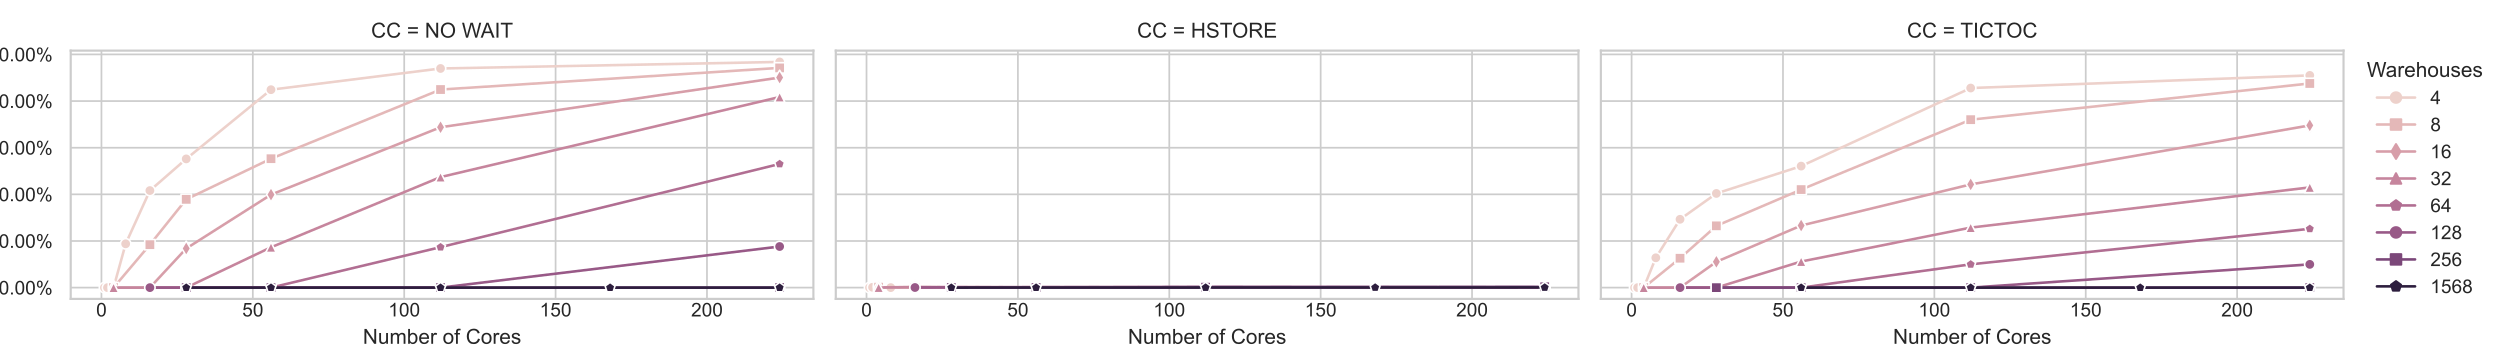 <?xml version="1.0" encoding="utf-8" standalone="no"?>
<!DOCTYPE svg PUBLIC "-//W3C//DTD SVG 1.1//EN"
  "http://www.w3.org/Graphics/SVG/1.1/DTD/svg11.dtd">
<!-- Created with matplotlib (https://matplotlib.org/) -->
<svg height="165.6pt" version="1.1" viewBox="0 0 1153.625 165.6" width="1153.625pt" xmlns="http://www.w3.org/2000/svg" xmlns:xlink="http://www.w3.org/1999/xlink">
 <defs>
  <style type="text/css">*{stroke-linecap:butt;stroke-linejoin:round;}</style>
 </defs>
 <g id="figure_1">
  <g id="patch_1">
   <path d="M 0 165.6 
L 1153.625 165.6 
L 1153.625 0 
L 0 0 
z
" style="fill:#ffffff;"/>
  </g>
  <g id="axes_1">
   <g id="patch_2">
    <path d="M 32.634 137.932 
L 375.338 137.932 
L 375.338 23.368 
L 32.634 23.368 
z
" style="fill:#ffffff;"/>
   </g>
   <g id="matplotlib.axis_1">
    <g id="xtick_1">
     <g id="line2d_1">
      <path clip-path="url(#p535d7483be)" d="M 46.814 137.932 
L 46.814 23.368 
" style="fill:none;stroke:#cccccc;stroke-linecap:round;stroke-width:0.8;"/>
     </g>
     <g id="text_1">
      <!-- 0 -->
      <g style="fill:#262626;" transform="translate(44.368 146.031)scale(0.088 -0.088)">
       <defs>
        <path d="M 4.156 35.297 
Q 4.156 48 6.766 55.734 
Q 9.375 63.484 14.516 67.672 
Q 19.672 71.875 27.484 71.875 
Q 33.25 71.875 37.594 69.547 
Q 41.938 67.234 44.766 62.859 
Q 47.609 58.5 49.219 52.219 
Q 50.828 45.953 50.828 35.297 
Q 50.828 22.703 48.234 14.969 
Q 45.656 7.234 40.5 3 
Q 35.359 -1.219 27.484 -1.219 
Q 17.141 -1.219 11.234 6.203 
Q 4.156 15.141 4.156 35.297 
z
M 13.188 35.297 
Q 13.188 17.672 17.312 11.828 
Q 21.438 6 27.484 6 
Q 33.547 6 37.672 11.859 
Q 41.797 17.719 41.797 35.297 
Q 41.797 52.984 37.672 58.781 
Q 33.547 64.594 27.391 64.594 
Q 21.344 64.594 17.719 59.469 
Q 13.188 52.938 13.188 35.297 
z
" id="ArialMT-48"/>
       </defs>
       <use xlink:href="#ArialMT-48"/>
      </g>
     </g>
    </g>
    <g id="xtick_2">
     <g id="line2d_2">
      <path clip-path="url(#p535d7483be)" d="M 116.668 137.932 
L 116.668 23.368 
" style="fill:none;stroke:#cccccc;stroke-linecap:round;stroke-width:0.8;"/>
     </g>
     <g id="text_2">
      <!-- 50 -->
      <g style="fill:#262626;" transform="translate(111.775 146.031)scale(0.088 -0.088)">
       <defs>
        <path d="M 4.156 18.75 
L 13.375 19.531 
Q 14.406 12.797 18.141 9.391 
Q 21.875 6 27.156 6 
Q 33.5 6 37.891 10.781 
Q 42.281 15.578 42.281 23.484 
Q 42.281 31 38.062 35.344 
Q 33.844 39.703 27 39.703 
Q 22.75 39.703 19.328 37.766 
Q 15.922 35.844 13.969 32.766 
L 5.719 33.844 
L 12.641 70.609 
L 48.25 70.609 
L 48.25 62.203 
L 19.672 62.203 
L 15.828 42.969 
Q 22.266 47.469 29.344 47.469 
Q 38.719 47.469 45.156 40.969 
Q 51.609 34.469 51.609 24.266 
Q 51.609 14.547 45.953 7.469 
Q 39.062 -1.219 27.156 -1.219 
Q 17.391 -1.219 11.203 4.25 
Q 5.031 9.719 4.156 18.75 
z
" id="ArialMT-53"/>
       </defs>
       <use xlink:href="#ArialMT-53"/>
       <use x="55.615" xlink:href="#ArialMT-48"/>
      </g>
     </g>
    </g>
    <g id="xtick_3">
     <g id="line2d_3">
      <path clip-path="url(#p535d7483be)" d="M 186.522 137.932 
L 186.522 23.368 
" style="fill:none;stroke:#cccccc;stroke-linecap:round;stroke-width:0.8;"/>
     </g>
     <g id="text_3">
      <!-- 100 -->
      <g style="fill:#262626;" transform="translate(179.182 146.031)scale(0.088 -0.088)">
       <defs>
        <path d="M 37.25 0 
L 28.469 0 
L 28.469 56 
Q 25.297 52.984 20.141 49.953 
Q 14.984 46.922 10.891 45.406 
L 10.891 53.906 
Q 18.266 57.375 23.781 62.297 
Q 29.297 67.234 31.594 71.875 
L 37.25 71.875 
z
" id="ArialMT-49"/>
       </defs>
       <use xlink:href="#ArialMT-49"/>
       <use x="55.615" xlink:href="#ArialMT-48"/>
       <use x="111.23" xlink:href="#ArialMT-48"/>
      </g>
     </g>
    </g>
    <g id="xtick_4">
     <g id="line2d_4">
      <path clip-path="url(#p535d7483be)" d="M 256.376 137.932 
L 256.376 23.368 
" style="fill:none;stroke:#cccccc;stroke-linecap:round;stroke-width:0.8;"/>
     </g>
     <g id="text_4">
      <!-- 150 -->
      <g style="fill:#262626;" transform="translate(249.036 146.031)scale(0.088 -0.088)">
       <use xlink:href="#ArialMT-49"/>
       <use x="55.615" xlink:href="#ArialMT-53"/>
       <use x="111.23" xlink:href="#ArialMT-48"/>
      </g>
     </g>
    </g>
    <g id="xtick_5">
     <g id="line2d_5">
      <path clip-path="url(#p535d7483be)" d="M 326.23 137.932 
L 326.23 23.368 
" style="fill:none;stroke:#cccccc;stroke-linecap:round;stroke-width:0.8;"/>
     </g>
     <g id="text_5">
      <!-- 200 -->
      <g style="fill:#262626;" transform="translate(318.89 146.031)scale(0.088 -0.088)">
       <defs>
        <path d="M 50.344 8.453 
L 50.344 0 
L 3.031 0 
Q 2.938 3.172 4.047 6.109 
Q 5.859 10.938 9.828 15.625 
Q 13.812 20.312 21.344 26.469 
Q 33.016 36.031 37.109 41.625 
Q 41.219 47.219 41.219 52.203 
Q 41.219 57.422 37.469 61 
Q 33.734 64.594 27.734 64.594 
Q 21.391 64.594 17.578 60.781 
Q 13.766 56.984 13.719 50.25 
L 4.688 51.172 
Q 5.609 61.281 11.656 66.578 
Q 17.719 71.875 27.938 71.875 
Q 38.234 71.875 44.234 66.156 
Q 50.25 60.453 50.25 52 
Q 50.25 47.703 48.484 43.547 
Q 46.734 39.406 42.656 34.812 
Q 38.578 30.219 29.109 22.219 
Q 21.188 15.578 18.938 13.203 
Q 16.703 10.844 15.234 8.453 
z
" id="ArialMT-50"/>
       </defs>
       <use xlink:href="#ArialMT-50"/>
       <use x="55.615" xlink:href="#ArialMT-48"/>
       <use x="111.23" xlink:href="#ArialMT-48"/>
      </g>
     </g>
    </g>
    <g id="text_6">
     <!-- Number of Cores -->
     <g style="fill:#262626;" transform="translate(167.442 158.651)scale(0.096 -0.096)">
      <defs>
       <path d="M 7.625 0 
L 7.625 71.578 
L 17.328 71.578 
L 54.938 15.375 
L 54.938 71.578 
L 64.016 71.578 
L 64.016 0 
L 54.297 0 
L 16.703 56.25 
L 16.703 0 
z
" id="ArialMT-78"/>
       <path d="M 40.578 0 
L 40.578 7.625 
Q 34.516 -1.172 24.125 -1.172 
Q 19.531 -1.172 15.547 0.578 
Q 11.578 2.344 9.641 5 
Q 7.719 7.672 6.938 11.531 
Q 6.391 14.109 6.391 19.734 
L 6.391 51.859 
L 15.188 51.859 
L 15.188 23.094 
Q 15.188 16.219 15.719 13.812 
Q 16.547 10.359 19.234 8.375 
Q 21.922 6.391 25.875 6.391 
Q 29.828 6.391 33.297 8.422 
Q 36.766 10.453 38.203 13.938 
Q 39.656 17.438 39.656 24.078 
L 39.656 51.859 
L 48.438 51.859 
L 48.438 0 
z
" id="ArialMT-117"/>
       <path d="M 6.594 0 
L 6.594 51.859 
L 14.453 51.859 
L 14.453 44.578 
Q 16.891 48.391 20.938 50.703 
Q 25 53.031 30.172 53.031 
Q 35.938 53.031 39.625 50.641 
Q 43.312 48.25 44.828 43.953 
Q 50.984 53.031 60.844 53.031 
Q 68.562 53.031 72.703 48.75 
Q 76.859 44.484 76.859 35.594 
L 76.859 0 
L 68.109 0 
L 68.109 32.672 
Q 68.109 37.938 67.25 40.25 
Q 66.406 42.578 64.156 43.984 
Q 61.922 45.406 58.891 45.406 
Q 53.422 45.406 49.797 41.766 
Q 46.188 38.141 46.188 30.125 
L 46.188 0 
L 37.406 0 
L 37.406 33.688 
Q 37.406 39.547 35.25 42.469 
Q 33.109 45.406 28.219 45.406 
Q 24.516 45.406 21.359 43.453 
Q 18.219 41.5 16.797 37.734 
Q 15.375 33.984 15.375 26.906 
L 15.375 0 
z
" id="ArialMT-109"/>
       <path d="M 14.703 0 
L 6.547 0 
L 6.547 71.578 
L 15.328 71.578 
L 15.328 46.047 
Q 20.906 53.031 29.547 53.031 
Q 34.328 53.031 38.594 51.094 
Q 42.875 49.172 45.625 45.672 
Q 48.391 42.188 49.953 37.25 
Q 51.516 32.328 51.516 26.703 
Q 51.516 13.375 44.922 6.094 
Q 38.328 -1.172 29.109 -1.172 
Q 19.922 -1.172 14.703 6.5 
z
M 14.594 26.312 
Q 14.594 17 17.141 12.844 
Q 21.297 6.062 28.375 6.062 
Q 34.125 6.062 38.328 11.062 
Q 42.531 16.062 42.531 25.984 
Q 42.531 36.141 38.5 40.969 
Q 34.469 45.797 28.766 45.797 
Q 23 45.797 18.797 40.797 
Q 14.594 35.797 14.594 26.312 
z
" id="ArialMT-98"/>
       <path d="M 42.094 16.703 
L 51.172 15.578 
Q 49.031 7.625 43.219 3.219 
Q 37.406 -1.172 28.375 -1.172 
Q 17 -1.172 10.328 5.828 
Q 3.656 12.844 3.656 25.484 
Q 3.656 38.578 10.391 45.797 
Q 17.141 53.031 27.875 53.031 
Q 38.281 53.031 44.875 45.953 
Q 51.469 38.875 51.469 26.031 
Q 51.469 25.25 51.422 23.688 
L 12.75 23.688 
Q 13.234 15.141 17.578 10.594 
Q 21.922 6.062 28.422 6.062 
Q 33.25 6.062 36.672 8.594 
Q 40.094 11.141 42.094 16.703 
z
M 13.234 30.906 
L 42.188 30.906 
Q 41.609 37.453 38.875 40.719 
Q 34.672 45.797 27.984 45.797 
Q 21.922 45.797 17.797 41.75 
Q 13.672 37.703 13.234 30.906 
z
" id="ArialMT-101"/>
       <path d="M 6.5 0 
L 6.5 51.859 
L 14.406 51.859 
L 14.406 44 
Q 17.438 49.516 20 51.266 
Q 22.562 53.031 25.641 53.031 
Q 30.078 53.031 34.672 50.203 
L 31.641 42.047 
Q 28.422 43.953 25.203 43.953 
Q 22.312 43.953 20.016 42.219 
Q 17.719 40.484 16.75 37.406 
Q 15.281 32.719 15.281 27.156 
L 15.281 0 
z
" id="ArialMT-114"/>
       <path id="ArialMT-32"/>
       <path d="M 3.328 25.922 
Q 3.328 40.328 11.328 47.266 
Q 18.016 53.031 27.641 53.031 
Q 38.328 53.031 45.109 46.016 
Q 51.906 39.016 51.906 26.656 
Q 51.906 16.656 48.906 10.906 
Q 45.906 5.172 40.156 2 
Q 34.422 -1.172 27.641 -1.172 
Q 16.75 -1.172 10.031 5.812 
Q 3.328 12.797 3.328 25.922 
z
M 12.359 25.922 
Q 12.359 15.969 16.703 11.016 
Q 21.047 6.062 27.641 6.062 
Q 34.188 6.062 38.531 11.031 
Q 42.875 16.016 42.875 26.219 
Q 42.875 35.844 38.5 40.797 
Q 34.125 45.75 27.641 45.75 
Q 21.047 45.75 16.703 40.812 
Q 12.359 35.891 12.359 25.922 
z
" id="ArialMT-111"/>
       <path d="M 8.688 0 
L 8.688 45.016 
L 0.922 45.016 
L 0.922 51.859 
L 8.688 51.859 
L 8.688 57.375 
Q 8.688 62.594 9.625 65.141 
Q 10.891 68.562 14.078 70.672 
Q 17.281 72.797 23.047 72.797 
Q 26.766 72.797 31.25 71.922 
L 29.938 64.266 
Q 27.203 64.75 24.75 64.75 
Q 20.75 64.75 19.094 63.031 
Q 17.438 61.328 17.438 56.641 
L 17.438 51.859 
L 27.547 51.859 
L 27.547 45.016 
L 17.438 45.016 
L 17.438 0 
z
" id="ArialMT-102"/>
       <path d="M 58.797 25.094 
L 68.266 22.703 
Q 65.281 11.031 57.547 4.906 
Q 49.812 -1.219 38.625 -1.219 
Q 27.047 -1.219 19.797 3.484 
Q 12.547 8.203 8.766 17.141 
Q 4.984 26.078 4.984 36.328 
Q 4.984 47.516 9.25 55.828 
Q 13.531 64.156 21.406 68.469 
Q 29.297 72.797 38.766 72.797 
Q 49.516 72.797 56.828 67.328 
Q 64.156 61.859 67.047 51.953 
L 57.719 49.75 
Q 55.219 57.562 50.484 61.125 
Q 45.75 64.703 38.578 64.703 
Q 30.328 64.703 24.781 60.734 
Q 19.234 56.781 16.984 50.109 
Q 14.75 43.453 14.75 36.375 
Q 14.75 27.25 17.406 20.438 
Q 20.062 13.625 25.672 10.25 
Q 31.297 6.891 37.844 6.891 
Q 45.797 6.891 51.312 11.469 
Q 56.844 16.062 58.797 25.094 
z
" id="ArialMT-67"/>
       <path d="M 3.078 15.484 
L 11.766 16.844 
Q 12.5 11.625 15.844 8.844 
Q 19.188 6.062 25.203 6.062 
Q 31.25 6.062 34.172 8.516 
Q 37.109 10.984 37.109 14.312 
Q 37.109 17.281 34.516 19 
Q 32.719 20.172 25.531 21.969 
Q 15.875 24.422 12.141 26.203 
Q 8.406 27.984 6.469 31.125 
Q 4.547 34.281 4.547 38.094 
Q 4.547 41.547 6.125 44.5 
Q 7.719 47.469 10.453 49.422 
Q 12.5 50.922 16.031 51.969 
Q 19.578 53.031 23.641 53.031 
Q 29.734 53.031 34.344 51.266 
Q 38.969 49.516 41.156 46.5 
Q 43.359 43.5 44.188 38.484 
L 35.594 37.312 
Q 35.016 41.312 32.203 43.547 
Q 29.391 45.797 24.266 45.797 
Q 18.219 45.797 15.625 43.797 
Q 13.031 41.797 13.031 39.109 
Q 13.031 37.406 14.109 36.031 
Q 15.188 34.625 17.484 33.688 
Q 18.797 33.203 25.25 31.453 
Q 34.578 28.953 38.25 27.359 
Q 41.938 25.781 44.031 22.75 
Q 46.141 19.734 46.141 15.234 
Q 46.141 10.844 43.578 6.953 
Q 41.016 3.078 36.172 0.953 
Q 31.344 -1.172 25.25 -1.172 
Q 15.141 -1.172 9.844 3.031 
Q 4.547 7.234 3.078 15.484 
z
" id="ArialMT-115"/>
      </defs>
      <use xlink:href="#ArialMT-78"/>
      <use x="72.217" xlink:href="#ArialMT-117"/>
      <use x="127.832" xlink:href="#ArialMT-109"/>
      <use x="211.133" xlink:href="#ArialMT-98"/>
      <use x="266.748" xlink:href="#ArialMT-101"/>
      <use x="322.363" xlink:href="#ArialMT-114"/>
      <use x="355.664" xlink:href="#ArialMT-32"/>
      <use x="383.447" xlink:href="#ArialMT-111"/>
      <use x="439.062" xlink:href="#ArialMT-102"/>
      <use x="466.846" xlink:href="#ArialMT-32"/>
      <use x="494.629" xlink:href="#ArialMT-67"/>
      <use x="566.846" xlink:href="#ArialMT-111"/>
      <use x="622.461" xlink:href="#ArialMT-114"/>
      <use x="655.762" xlink:href="#ArialMT-101"/>
      <use x="711.377" xlink:href="#ArialMT-115"/>
     </g>
    </g>
   </g>
   <g id="matplotlib.axis_2">
    <g id="ytick_1">
     <g id="line2d_6">
      <path clip-path="url(#p535d7483be)" d="M 32.634 132.725 
L 375.338 132.725 
" style="fill:none;stroke:#cccccc;stroke-linecap:round;stroke-width:0.8;"/>
     </g>
     <g id="text_7">
      <!-- 0.00% -->
      <g style="fill:#262626;" transform="translate(-0.617 135.874)scale(0.088 -0.088)">
       <defs>
        <path d="M 9.078 0 
L 9.078 10.016 
L 19.094 10.016 
L 19.094 0 
z
" id="ArialMT-46"/>
        <path d="M 5.812 54.391 
Q 5.812 62.062 9.672 67.422 
Q 13.531 72.797 20.844 72.797 
Q 27.594 72.797 32 67.984 
Q 36.422 63.188 36.422 53.859 
Q 36.422 44.781 31.953 39.875 
Q 27.484 34.969 20.953 34.969 
Q 14.453 34.969 10.125 39.797 
Q 5.812 44.625 5.812 54.391 
z
M 21.094 66.75 
Q 17.828 66.75 15.656 63.906 
Q 13.484 61.078 13.484 53.516 
Q 13.484 46.625 15.672 43.812 
Q 17.875 41.016 21.094 41.016 
Q 24.422 41.016 26.594 43.844 
Q 28.766 46.688 28.766 54.203 
Q 28.766 61.141 26.562 63.938 
Q 24.359 66.75 21.094 66.75 
z
M 21.141 -2.641 
L 60.297 72.797 
L 67.438 72.797 
L 28.422 -2.641 
z
M 52.094 16.797 
Q 52.094 24.516 55.953 29.859 
Q 59.812 35.203 67.188 35.203 
Q 73.922 35.203 78.344 30.391 
Q 82.766 25.594 82.766 16.266 
Q 82.766 7.172 78.297 2.266 
Q 73.828 -2.641 67.234 -2.641 
Q 60.75 -2.641 56.422 2.219 
Q 52.094 7.078 52.094 16.797 
z
M 67.438 29.156 
Q 64.109 29.156 61.938 26.312 
Q 59.766 23.484 59.766 15.922 
Q 59.766 9.078 61.953 6.25 
Q 64.156 3.422 67.391 3.422 
Q 70.75 3.422 72.922 6.25 
Q 75.094 9.078 75.094 16.609 
Q 75.094 23.531 72.891 26.344 
Q 70.703 29.156 67.438 29.156 
z
" id="ArialMT-37"/>
       </defs>
       <use xlink:href="#ArialMT-48"/>
       <use x="55.615" xlink:href="#ArialMT-46"/>
       <use x="83.398" xlink:href="#ArialMT-48"/>
       <use x="139.014" xlink:href="#ArialMT-48"/>
       <use x="194.629" xlink:href="#ArialMT-37"/>
      </g>
     </g>
    </g>
    <g id="ytick_2">
     <g id="line2d_7">
      <path clip-path="url(#p535d7483be)" d="M 32.634 111.203 
L 375.338 111.203 
" style="fill:none;stroke:#cccccc;stroke-linecap:round;stroke-width:0.8;"/>
     </g>
     <g id="text_8">
      <!-- 20.00% -->
      <g style="fill:#262626;" transform="translate(-5.51 114.353)scale(0.088 -0.088)">
       <use xlink:href="#ArialMT-50"/>
       <use x="55.615" xlink:href="#ArialMT-48"/>
       <use x="111.23" xlink:href="#ArialMT-46"/>
       <use x="139.014" xlink:href="#ArialMT-48"/>
       <use x="194.629" xlink:href="#ArialMT-48"/>
       <use x="250.244" xlink:href="#ArialMT-37"/>
      </g>
     </g>
    </g>
    <g id="ytick_3">
     <g id="line2d_8">
      <path clip-path="url(#p535d7483be)" d="M 32.634 89.682 
L 375.338 89.682 
" style="fill:none;stroke:#cccccc;stroke-linecap:round;stroke-width:0.8;"/>
     </g>
     <g id="text_9">
      <!-- 40.00% -->
      <g style="fill:#262626;" transform="translate(-5.51 92.831)scale(0.088 -0.088)">
       <defs>
        <path d="M 32.328 0 
L 32.328 17.141 
L 1.266 17.141 
L 1.266 25.203 
L 33.938 71.578 
L 41.109 71.578 
L 41.109 25.203 
L 50.781 25.203 
L 50.781 17.141 
L 41.109 17.141 
L 41.109 0 
z
M 32.328 25.203 
L 32.328 57.469 
L 9.906 25.203 
z
" id="ArialMT-52"/>
       </defs>
       <use xlink:href="#ArialMT-52"/>
       <use x="55.615" xlink:href="#ArialMT-48"/>
       <use x="111.23" xlink:href="#ArialMT-46"/>
       <use x="139.014" xlink:href="#ArialMT-48"/>
       <use x="194.629" xlink:href="#ArialMT-48"/>
       <use x="250.244" xlink:href="#ArialMT-37"/>
      </g>
     </g>
    </g>
    <g id="ytick_4">
     <g id="line2d_9">
      <path clip-path="url(#p535d7483be)" d="M 32.634 68.16 
L 375.338 68.16 
" style="fill:none;stroke:#cccccc;stroke-linecap:round;stroke-width:0.8;"/>
     </g>
     <g id="text_10">
      <!-- 60.00% -->
      <g style="fill:#262626;" transform="translate(-5.51 71.31)scale(0.088 -0.088)">
       <defs>
        <path d="M 49.75 54.047 
L 41.016 53.375 
Q 39.844 58.547 37.703 60.891 
Q 34.125 64.656 28.906 64.656 
Q 24.703 64.656 21.531 62.312 
Q 17.391 59.281 14.984 53.469 
Q 12.594 47.656 12.5 36.922 
Q 15.672 41.75 20.266 44.094 
Q 24.859 46.438 29.891 46.438 
Q 38.672 46.438 44.844 39.969 
Q 51.031 33.5 51.031 23.25 
Q 51.031 16.5 48.125 10.719 
Q 45.219 4.938 40.141 1.859 
Q 35.062 -1.219 28.609 -1.219 
Q 17.625 -1.219 10.688 6.859 
Q 3.766 14.938 3.766 33.5 
Q 3.766 54.25 11.422 63.672 
Q 18.109 71.875 29.438 71.875 
Q 37.891 71.875 43.281 67.141 
Q 48.688 62.406 49.75 54.047 
z
M 13.875 23.188 
Q 13.875 18.656 15.797 14.5 
Q 17.719 10.359 21.188 8.172 
Q 24.656 6 28.469 6 
Q 34.031 6 38.031 10.484 
Q 42.047 14.984 42.047 22.703 
Q 42.047 30.125 38.078 34.391 
Q 34.125 38.672 28.125 38.672 
Q 22.172 38.672 18.016 34.391 
Q 13.875 30.125 13.875 23.188 
z
" id="ArialMT-54"/>
       </defs>
       <use xlink:href="#ArialMT-54"/>
       <use x="55.615" xlink:href="#ArialMT-48"/>
       <use x="111.23" xlink:href="#ArialMT-46"/>
       <use x="139.014" xlink:href="#ArialMT-48"/>
       <use x="194.629" xlink:href="#ArialMT-48"/>
       <use x="250.244" xlink:href="#ArialMT-37"/>
      </g>
     </g>
    </g>
    <g id="ytick_5">
     <g id="line2d_10">
      <path clip-path="url(#p535d7483be)" d="M 32.634 46.639 
L 375.338 46.639 
" style="fill:none;stroke:#cccccc;stroke-linecap:round;stroke-width:0.8;"/>
     </g>
     <g id="text_11">
      <!-- 80.00% -->
      <g style="fill:#262626;" transform="translate(-5.51 49.788)scale(0.088 -0.088)">
       <defs>
        <path d="M 17.672 38.812 
Q 12.203 40.828 9.562 44.531 
Q 6.938 48.25 6.938 53.422 
Q 6.938 61.234 12.547 66.547 
Q 18.172 71.875 27.484 71.875 
Q 36.859 71.875 42.578 66.422 
Q 48.297 60.984 48.297 53.172 
Q 48.297 48.188 45.672 44.5 
Q 43.062 40.828 37.75 38.812 
Q 44.344 36.672 47.781 31.875 
Q 51.219 27.094 51.219 20.453 
Q 51.219 11.281 44.719 5.031 
Q 38.234 -1.219 27.641 -1.219 
Q 17.047 -1.219 10.547 5.047 
Q 4.047 11.328 4.047 20.703 
Q 4.047 27.688 7.594 32.391 
Q 11.141 37.109 17.672 38.812 
z
M 15.922 53.719 
Q 15.922 48.641 19.188 45.406 
Q 22.469 42.188 27.688 42.188 
Q 32.766 42.188 36.016 45.375 
Q 39.266 48.578 39.266 53.219 
Q 39.266 58.062 35.906 61.359 
Q 32.562 64.656 27.594 64.656 
Q 22.562 64.656 19.234 61.422 
Q 15.922 58.203 15.922 53.719 
z
M 13.094 20.656 
Q 13.094 16.891 14.875 13.375 
Q 16.656 9.859 20.172 7.922 
Q 23.688 6 27.734 6 
Q 34.031 6 38.125 10.047 
Q 42.234 14.109 42.234 20.359 
Q 42.234 26.703 38.016 30.859 
Q 33.797 35.016 27.438 35.016 
Q 21.234 35.016 17.156 30.906 
Q 13.094 26.812 13.094 20.656 
z
" id="ArialMT-56"/>
       </defs>
       <use xlink:href="#ArialMT-56"/>
       <use x="55.615" xlink:href="#ArialMT-48"/>
       <use x="111.23" xlink:href="#ArialMT-46"/>
       <use x="139.014" xlink:href="#ArialMT-48"/>
       <use x="194.629" xlink:href="#ArialMT-48"/>
       <use x="250.244" xlink:href="#ArialMT-37"/>
      </g>
     </g>
    </g>
    <g id="ytick_6">
     <g id="line2d_11">
      <path clip-path="url(#p535d7483be)" d="M 32.634 25.117 
L 375.338 25.117 
" style="fill:none;stroke:#cccccc;stroke-linecap:round;stroke-width:0.8;"/>
     </g>
     <g id="text_12">
      <!-- 100.00% -->
      <g style="fill:#262626;" transform="translate(-10.404 28.267)scale(0.088 -0.088)">
       <use xlink:href="#ArialMT-49"/>
       <use x="55.615" xlink:href="#ArialMT-48"/>
       <use x="111.23" xlink:href="#ArialMT-48"/>
       <use x="166.846" xlink:href="#ArialMT-46"/>
       <use x="194.629" xlink:href="#ArialMT-48"/>
       <use x="250.244" xlink:href="#ArialMT-48"/>
       <use x="305.859" xlink:href="#ArialMT-37"/>
      </g>
     </g>
    </g>
    <g id="text_13">
     <!-- Abort Ratio (Abort/Total) -->
     <g style="fill:#262626;" transform="translate(-16.424 132.132)rotate(-90)scale(0.096 -0.096)">
      <defs>
       <path d="M -0.141 0 
L 27.344 71.578 
L 37.547 71.578 
L 66.844 0 
L 56.062 0 
L 47.703 21.688 
L 17.781 21.688 
L 9.906 0 
z
M 20.516 29.391 
L 44.781 29.391 
L 37.312 49.219 
Q 33.891 58.25 32.234 64.062 
Q 30.859 57.172 28.375 50.391 
z
" id="ArialMT-65"/>
       <path d="M 25.781 7.859 
L 27.047 0.094 
Q 23.344 -0.688 20.406 -0.688 
Q 15.625 -0.688 12.984 0.828 
Q 10.359 2.344 9.281 4.812 
Q 8.203 7.281 8.203 15.188 
L 8.203 45.016 
L 1.766 45.016 
L 1.766 51.859 
L 8.203 51.859 
L 8.203 64.703 
L 16.938 69.969 
L 16.938 51.859 
L 25.781 51.859 
L 25.781 45.016 
L 16.938 45.016 
L 16.938 14.703 
Q 16.938 10.938 17.406 9.859 
Q 17.875 8.797 18.922 8.156 
Q 19.969 7.516 21.922 7.516 
Q 23.391 7.516 25.781 7.859 
z
" id="ArialMT-116"/>
       <path d="M 7.859 0 
L 7.859 71.578 
L 39.594 71.578 
Q 49.172 71.578 54.141 69.641 
Q 59.125 67.719 62.109 62.828 
Q 65.094 57.953 65.094 52.047 
Q 65.094 44.438 60.156 39.203 
Q 55.219 33.984 44.922 32.562 
Q 48.688 30.766 50.641 29 
Q 54.781 25.203 58.5 19.484 
L 70.953 0 
L 59.031 0 
L 49.562 14.891 
Q 45.406 21.344 42.719 24.75 
Q 40.047 28.172 37.922 29.531 
Q 35.797 30.906 33.594 31.453 
Q 31.984 31.781 28.328 31.781 
L 17.328 31.781 
L 17.328 0 
z
M 17.328 39.984 
L 37.703 39.984 
Q 44.188 39.984 47.844 41.328 
Q 51.516 42.672 53.422 45.625 
Q 55.328 48.578 55.328 52.047 
Q 55.328 57.125 51.641 60.391 
Q 47.953 63.672 39.984 63.672 
L 17.328 63.672 
z
" id="ArialMT-82"/>
       <path d="M 40.438 6.391 
Q 35.547 2.25 31.031 0.531 
Q 26.516 -1.172 21.344 -1.172 
Q 12.797 -1.172 8.203 3 
Q 3.609 7.172 3.609 13.672 
Q 3.609 17.484 5.344 20.625 
Q 7.078 23.781 9.891 25.688 
Q 12.703 27.594 16.219 28.562 
Q 18.797 29.25 24.031 29.891 
Q 34.672 31.156 39.703 32.906 
Q 39.75 34.719 39.75 35.203 
Q 39.75 40.578 37.25 42.781 
Q 33.891 45.75 27.25 45.75 
Q 21.047 45.75 18.094 43.578 
Q 15.141 41.406 13.719 35.891 
L 5.125 37.062 
Q 6.297 42.578 8.984 45.969 
Q 11.672 49.359 16.75 51.188 
Q 21.828 53.031 28.516 53.031 
Q 35.156 53.031 39.297 51.469 
Q 43.453 49.906 45.406 47.531 
Q 47.359 45.172 48.141 41.547 
Q 48.578 39.312 48.578 33.453 
L 48.578 21.734 
Q 48.578 9.469 49.141 6.219 
Q 49.703 2.984 51.375 0 
L 42.188 0 
Q 40.828 2.734 40.438 6.391 
z
M 39.703 26.031 
Q 34.906 24.078 25.344 22.703 
Q 19.922 21.922 17.672 20.938 
Q 15.438 19.969 14.203 18.094 
Q 12.984 16.219 12.984 13.922 
Q 12.984 10.406 15.641 8.062 
Q 18.312 5.719 23.438 5.719 
Q 28.516 5.719 32.469 7.938 
Q 36.422 10.156 38.281 14.016 
Q 39.703 17 39.703 22.797 
z
" id="ArialMT-97"/>
       <path d="M 6.641 61.469 
L 6.641 71.578 
L 15.438 71.578 
L 15.438 61.469 
z
M 6.641 0 
L 6.641 51.859 
L 15.438 51.859 
L 15.438 0 
z
" id="ArialMT-105"/>
       <path d="M 23.391 -21.047 
Q 16.109 -11.859 11.078 0.438 
Q 6.062 12.75 6.062 25.922 
Q 6.062 37.547 9.812 48.188 
Q 14.203 60.547 23.391 72.797 
L 29.688 72.797 
Q 23.781 62.641 21.875 58.297 
Q 18.891 51.562 17.188 44.234 
Q 15.094 35.109 15.094 25.875 
Q 15.094 2.391 29.688 -21.047 
z
" id="ArialMT-40"/>
       <path d="M 0 -1.219 
L 20.75 72.797 
L 27.781 72.797 
L 7.078 -1.219 
z
" id="ArialMT-47"/>
       <path d="M 25.922 0 
L 25.922 63.141 
L 2.344 63.141 
L 2.344 71.578 
L 59.078 71.578 
L 59.078 63.141 
L 35.406 63.141 
L 35.406 0 
z
" id="ArialMT-84"/>
       <path d="M 6.391 0 
L 6.391 71.578 
L 15.188 71.578 
L 15.188 0 
z
" id="ArialMT-108"/>
       <path d="M 12.359 -21.047 
L 6.062 -21.047 
Q 20.656 2.391 20.656 25.875 
Q 20.656 35.062 18.562 44.094 
Q 16.891 51.422 13.922 58.156 
Q 12.016 62.547 6.062 72.797 
L 12.359 72.797 
Q 21.531 60.547 25.922 48.188 
Q 29.688 37.547 29.688 25.922 
Q 29.688 12.75 24.625 0.438 
Q 19.578 -11.859 12.359 -21.047 
z
" id="ArialMT-41"/>
      </defs>
      <use xlink:href="#ArialMT-65"/>
      <use x="66.699" xlink:href="#ArialMT-98"/>
      <use x="122.314" xlink:href="#ArialMT-111"/>
      <use x="177.93" xlink:href="#ArialMT-114"/>
      <use x="211.23" xlink:href="#ArialMT-116"/>
      <use x="239.014" xlink:href="#ArialMT-32"/>
      <use x="266.797" xlink:href="#ArialMT-82"/>
      <use x="339.014" xlink:href="#ArialMT-97"/>
      <use x="394.629" xlink:href="#ArialMT-116"/>
      <use x="422.412" xlink:href="#ArialMT-105"/>
      <use x="444.629" xlink:href="#ArialMT-111"/>
      <use x="500.244" xlink:href="#ArialMT-32"/>
      <use x="528.027" xlink:href="#ArialMT-40"/>
      <use x="561.328" xlink:href="#ArialMT-65"/>
      <use x="628.027" xlink:href="#ArialMT-98"/>
      <use x="683.643" xlink:href="#ArialMT-111"/>
      <use x="739.258" xlink:href="#ArialMT-114"/>
      <use x="772.559" xlink:href="#ArialMT-116"/>
      <use x="800.342" xlink:href="#ArialMT-47"/>
      <use x="828.125" xlink:href="#ArialMT-84"/>
      <use x="878.084" xlink:href="#ArialMT-111"/>
      <use x="933.699" xlink:href="#ArialMT-116"/>
      <use x="961.482" xlink:href="#ArialMT-97"/>
      <use x="1017.098" xlink:href="#ArialMT-108"/>
      <use x="1039.314" xlink:href="#ArialMT-41"/>
     </g>
    </g>
   </g>
   <g id="LineCollection_1">
    <path clip-path="url(#p535d7483be)" d="M 52.403 132.723 
L 52.403 132.722 
" style="fill:none;stroke:#e4b8b8;stroke-linecap:round;stroke-width:1.2;"/>
    <path clip-path="url(#p535d7483be)" d="M 69.168 112.987 
L 69.168 112.841 
" style="fill:none;stroke:#e4b8b8;stroke-linecap:round;stroke-width:1.2;"/>
    <path clip-path="url(#p535d7483be)" d="M 85.933 91.991 
L 85.933 91.964 
" style="fill:none;stroke:#e4b8b8;stroke-linecap:round;stroke-width:1.2;"/>
    <path clip-path="url(#p535d7483be)" d="M 125.051 73.401 
L 125.051 73.215 
" style="fill:none;stroke:#e4b8b8;stroke-linecap:round;stroke-width:1.2;"/>
    <path clip-path="url(#p535d7483be)" d="M 203.287 41.448 
L 203.287 41.141 
" style="fill:none;stroke:#e4b8b8;stroke-linecap:round;stroke-width:1.2;"/>
    <path clip-path="url(#p535d7483be)" d="M 359.76 31.366 
L 359.76 31.325 
" style="fill:none;stroke:#e4b8b8;stroke-linecap:round;stroke-width:1.2;"/>
   </g>
   <g id="LineCollection_2">
    <path clip-path="url(#p535d7483be)" d="M 52.403 132.724 
L 52.403 132.689 
" style="fill:none;stroke:#d79ea9;stroke-linecap:round;stroke-width:1.2;"/>
    <path clip-path="url(#p535d7483be)" d="M 69.168 132.718 
L 69.168 132.708 
" style="fill:none;stroke:#d79ea9;stroke-linecap:round;stroke-width:1.2;"/>
    <path clip-path="url(#p535d7483be)" d="M 85.933 114.732 
L 85.933 114.653 
" style="fill:none;stroke:#d79ea9;stroke-linecap:round;stroke-width:1.2;"/>
    <path clip-path="url(#p535d7483be)" d="M 125.051 89.919 
L 125.051 89.788 
" style="fill:none;stroke:#d79ea9;stroke-linecap:round;stroke-width:1.2;"/>
    <path clip-path="url(#p535d7483be)" d="M 203.287 59.34 
L 203.287 58.434 
" style="fill:none;stroke:#d79ea9;stroke-linecap:round;stroke-width:1.2;"/>
    <path clip-path="url(#p535d7483be)" d="M 359.76 35.865 
L 359.76 35.772 
" style="fill:none;stroke:#d79ea9;stroke-linecap:round;stroke-width:1.2;"/>
   </g>
   <g id="line2d_12">
    <path clip-path="url(#p535d7483be)" d="M 48.212 132.725 
L 49.609 132.72 
L 52.403 132.718 
L 57.991 112.51 
L 69.168 87.937 
L 85.933 73.324 
L 125.051 41.387 
L 203.287 31.597 
L 359.76 28.575 
" style="fill:none;stroke:#edd1cb;stroke-linecap:round;stroke-width:1.2;"/>
    <defs>
     <path d="M 0 2.4 
C 0.636 2.4 1.247 2.147 1.697 1.697 
C 2.147 1.247 2.4 0.636 2.4 0 
C 2.4 -0.636 2.147 -1.247 1.697 -1.697 
C 1.247 -2.147 0.636 -2.4 0 -2.4 
C -0.636 -2.4 -1.247 -2.147 -1.697 -1.697 
C -2.147 -1.247 -2.4 -0.636 -2.4 0 
C -2.4 0.636 -2.147 1.247 -1.697 1.697 
C -1.247 2.147 -0.636 2.4 0 2.4 
z
" id="mc358d09836" style="stroke:#ffffff;stroke-width:0.75;"/>
    </defs>
    <g clip-path="url(#p535d7483be)">
     <use style="fill:#edd1cb;stroke:#ffffff;stroke-width:0.75;" x="48.212" xlink:href="#mc358d09836" y="132.725"/>
     <use style="fill:#edd1cb;stroke:#ffffff;stroke-width:0.75;" x="49.609" xlink:href="#mc358d09836" y="132.72"/>
     <use style="fill:#edd1cb;stroke:#ffffff;stroke-width:0.75;" x="52.403" xlink:href="#mc358d09836" y="132.718"/>
     <use style="fill:#edd1cb;stroke:#ffffff;stroke-width:0.75;" x="57.991" xlink:href="#mc358d09836" y="112.51"/>
     <use style="fill:#edd1cb;stroke:#ffffff;stroke-width:0.75;" x="69.168" xlink:href="#mc358d09836" y="87.937"/>
     <use style="fill:#edd1cb;stroke:#ffffff;stroke-width:0.75;" x="85.933" xlink:href="#mc358d09836" y="73.324"/>
     <use style="fill:#edd1cb;stroke:#ffffff;stroke-width:0.75;" x="125.051" xlink:href="#mc358d09836" y="41.387"/>
     <use style="fill:#edd1cb;stroke:#ffffff;stroke-width:0.75;" x="203.287" xlink:href="#mc358d09836" y="31.597"/>
     <use style="fill:#edd1cb;stroke:#ffffff;stroke-width:0.75;" x="359.76" xlink:href="#mc358d09836" y="28.575"/>
    </g>
   </g>
   <g id="line2d_13">
    <path clip-path="url(#p535d7483be)" d="M 52.403 132.722 
L 69.168 112.899 
L 85.933 91.987 
L 125.051 73.232 
L 203.287 41.316 
L 359.76 31.327 
" style="fill:none;stroke:#e4b8b8;stroke-linecap:round;stroke-width:1.2;"/>
    <defs>
     <path d="M -2.4 2.4 
L 2.4 2.4 
L 2.4 -2.4 
L -2.4 -2.4 
z
" id="m8ab92c1643" style="stroke:#ffffff;stroke-linejoin:miter;stroke-width:0.75;"/>
    </defs>
    <g clip-path="url(#p535d7483be)">
     <use style="fill:#e4b8b8;stroke:#ffffff;stroke-linejoin:miter;stroke-width:0.75;" x="52.403" xlink:href="#m8ab92c1643" y="132.722"/>
     <use style="fill:#e4b8b8;stroke:#ffffff;stroke-linejoin:miter;stroke-width:0.75;" x="69.168" xlink:href="#m8ab92c1643" y="112.899"/>
     <use style="fill:#e4b8b8;stroke:#ffffff;stroke-linejoin:miter;stroke-width:0.75;" x="85.933" xlink:href="#m8ab92c1643" y="91.987"/>
     <use style="fill:#e4b8b8;stroke:#ffffff;stroke-linejoin:miter;stroke-width:0.75;" x="125.051" xlink:href="#m8ab92c1643" y="73.232"/>
     <use style="fill:#e4b8b8;stroke:#ffffff;stroke-linejoin:miter;stroke-width:0.75;" x="203.287" xlink:href="#m8ab92c1643" y="41.316"/>
     <use style="fill:#e4b8b8;stroke:#ffffff;stroke-linejoin:miter;stroke-width:0.75;" x="359.76" xlink:href="#m8ab92c1643" y="31.327"/>
    </g>
   </g>
   <g id="line2d_14">
    <path clip-path="url(#p535d7483be)" d="M 52.403 132.722 
L 69.168 132.716 
L 85.933 114.66 
L 125.051 89.81 
L 203.287 58.721 
L 359.76 35.782 
" style="fill:none;stroke:#d79ea9;stroke-linecap:round;stroke-width:1.2;"/>
    <defs>
     <path d="M 0 3.394 
L 2.036 0 
L 0 -3.394 
L -2.036 0 
z
" id="m843471973b" style="stroke:#ffffff;stroke-linejoin:miter;stroke-width:0.75;"/>
    </defs>
    <g clip-path="url(#p535d7483be)">
     <use style="fill:#d79ea9;stroke:#ffffff;stroke-linejoin:miter;stroke-width:0.75;" x="52.403" xlink:href="#m843471973b" y="132.722"/>
     <use style="fill:#d79ea9;stroke:#ffffff;stroke-linejoin:miter;stroke-width:0.75;" x="69.168" xlink:href="#m843471973b" y="132.716"/>
     <use style="fill:#d79ea9;stroke:#ffffff;stroke-linejoin:miter;stroke-width:0.75;" x="85.933" xlink:href="#m843471973b" y="114.66"/>
     <use style="fill:#d79ea9;stroke:#ffffff;stroke-linejoin:miter;stroke-width:0.75;" x="125.051" xlink:href="#m843471973b" y="89.81"/>
     <use style="fill:#d79ea9;stroke:#ffffff;stroke-linejoin:miter;stroke-width:0.75;" x="203.287" xlink:href="#m843471973b" y="58.721"/>
     <use style="fill:#d79ea9;stroke:#ffffff;stroke-linejoin:miter;stroke-width:0.75;" x="359.76" xlink:href="#m843471973b" y="35.782"/>
    </g>
   </g>
   <g id="line2d_15">
    <path clip-path="url(#p535d7483be)" d="M 52.403 132.724 
L 69.168 132.722 
L 85.933 132.718 
L 125.051 114.111 
L 203.287 81.71 
L 359.76 44.765 
" style="fill:none;stroke:#c6859d;stroke-linecap:round;stroke-width:1.2;"/>
    <defs>
     <path d="M 0 -2.4 
L -2.4 2.4 
L 2.4 2.4 
z
" id="m80a9b50026" style="stroke:#ffffff;stroke-linejoin:miter;stroke-width:0.75;"/>
    </defs>
    <g clip-path="url(#p535d7483be)">
     <use style="fill:#c6859d;stroke:#ffffff;stroke-linejoin:miter;stroke-width:0.75;" x="52.403" xlink:href="#m80a9b50026" y="132.724"/>
     <use style="fill:#c6859d;stroke:#ffffff;stroke-linejoin:miter;stroke-width:0.75;" x="69.168" xlink:href="#m80a9b50026" y="132.722"/>
     <use style="fill:#c6859d;stroke:#ffffff;stroke-linejoin:miter;stroke-width:0.75;" x="85.933" xlink:href="#m80a9b50026" y="132.718"/>
     <use style="fill:#c6859d;stroke:#ffffff;stroke-linejoin:miter;stroke-width:0.75;" x="125.051" xlink:href="#m80a9b50026" y="114.111"/>
     <use style="fill:#c6859d;stroke:#ffffff;stroke-linejoin:miter;stroke-width:0.75;" x="203.287" xlink:href="#m80a9b50026" y="81.71"/>
     <use style="fill:#c6859d;stroke:#ffffff;stroke-linejoin:miter;stroke-width:0.75;" x="359.76" xlink:href="#m80a9b50026" y="44.765"/>
    </g>
   </g>
   <g id="line2d_16">
    <path clip-path="url(#p535d7483be)" d="M 69.168 132.723 
L 85.933 132.721 
L 125.051 132.718 
L 203.287 114.043 
L 359.76 75.653 
" style="fill:none;stroke:#b16e92;stroke-linecap:round;stroke-width:1.2;"/>
    <defs>
     <path d="M 0 -2.4 
L -2.283 -0.742 
L -1.411 1.942 
L 1.411 1.942 
L 2.283 -0.742 
z
" id="m9218f1ae18" style="stroke:#ffffff;stroke-linejoin:miter;stroke-width:0.75;"/>
    </defs>
    <g clip-path="url(#p535d7483be)">
     <use style="fill:#b16e92;stroke:#ffffff;stroke-linejoin:miter;stroke-width:0.75;" x="69.168" xlink:href="#m9218f1ae18" y="132.723"/>
     <use style="fill:#b16e92;stroke:#ffffff;stroke-linejoin:miter;stroke-width:0.75;" x="85.933" xlink:href="#m9218f1ae18" y="132.721"/>
     <use style="fill:#b16e92;stroke:#ffffff;stroke-linejoin:miter;stroke-width:0.75;" x="125.051" xlink:href="#m9218f1ae18" y="132.718"/>
     <use style="fill:#b16e92;stroke:#ffffff;stroke-linejoin:miter;stroke-width:0.75;" x="203.287" xlink:href="#m9218f1ae18" y="114.043"/>
     <use style="fill:#b16e92;stroke:#ffffff;stroke-linejoin:miter;stroke-width:0.75;" x="359.76" xlink:href="#m9218f1ae18" y="75.653"/>
    </g>
   </g>
   <g id="line2d_17">
    <path clip-path="url(#p535d7483be)" d="M 69.168 132.724 
L 85.933 132.723 
L 125.051 132.721 
L 203.287 132.718 
L 359.76 113.754 
" style="fill:none;stroke:#985987;stroke-linecap:round;stroke-width:1.2;"/>
    <defs>
     <path d="M 0 2.4 
C 0.636 2.4 1.247 2.147 1.697 1.697 
C 2.147 1.247 2.4 0.636 2.4 0 
C 2.4 -0.636 2.147 -1.247 1.697 -1.697 
C 1.247 -2.147 0.636 -2.4 0 -2.4 
C -0.636 -2.4 -1.247 -2.147 -1.697 -1.697 
C -2.147 -1.247 -2.4 -0.636 -2.4 0 
C -2.4 0.636 -2.147 1.247 -1.697 1.697 
C -1.247 2.147 -0.636 2.4 0 2.4 
z
" id="m4dc2834ecd" style="stroke:#ffffff;stroke-width:0.75;"/>
    </defs>
    <g clip-path="url(#p535d7483be)">
     <use style="fill:#985987;stroke:#ffffff;stroke-width:0.75;" x="69.168" xlink:href="#m4dc2834ecd" y="132.724"/>
     <use style="fill:#985987;stroke:#ffffff;stroke-width:0.75;" x="85.933" xlink:href="#m4dc2834ecd" y="132.723"/>
     <use style="fill:#985987;stroke:#ffffff;stroke-width:0.75;" x="125.051" xlink:href="#m4dc2834ecd" y="132.721"/>
     <use style="fill:#985987;stroke:#ffffff;stroke-width:0.75;" x="203.287" xlink:href="#m4dc2834ecd" y="132.718"/>
     <use style="fill:#985987;stroke:#ffffff;stroke-width:0.75;" x="359.76" xlink:href="#m4dc2834ecd" y="113.754"/>
    </g>
   </g>
   <g id="line2d_18">
    <path clip-path="url(#p535d7483be)" d="M 85.933 132.724 
L 125.051 132.723 
L 203.287 132.721 
L 359.76 132.718 
" style="fill:none;stroke:#7b4779;stroke-linecap:round;stroke-width:1.2;"/>
    <defs>
     <path d="M -2.4 2.4 
L 2.4 2.4 
L 2.4 -2.4 
L -2.4 -2.4 
z
" id="m0d7c7cff53" style="stroke:#ffffff;stroke-linejoin:miter;stroke-width:0.75;"/>
    </defs>
    <g clip-path="url(#p535d7483be)">
     <use style="fill:#7b4779;stroke:#ffffff;stroke-linejoin:miter;stroke-width:0.75;" x="85.933" xlink:href="#m0d7c7cff53" y="132.724"/>
     <use style="fill:#7b4779;stroke:#ffffff;stroke-linejoin:miter;stroke-width:0.75;" x="125.051" xlink:href="#m0d7c7cff53" y="132.723"/>
     <use style="fill:#7b4779;stroke:#ffffff;stroke-linejoin:miter;stroke-width:0.75;" x="203.287" xlink:href="#m0d7c7cff53" y="132.721"/>
     <use style="fill:#7b4779;stroke:#ffffff;stroke-linejoin:miter;stroke-width:0.75;" x="359.76" xlink:href="#m0d7c7cff53" y="132.718"/>
    </g>
   </g>
   <g id="line2d_19">
    <path clip-path="url(#p535d7483be)" d="M 85.933 132.724 
L 125.051 132.724 
L 203.287 132.724 
L 281.524 132.724 
L 359.76 132.723 
" style="fill:none;stroke:#2d1e3e;stroke-linecap:round;stroke-width:1.2;"/>
    <defs>
     <path d="M 0 -2.4 
L -2.283 -0.742 
L -1.411 1.942 
L 1.411 1.942 
L 2.283 -0.742 
z
" id="mc59cecd44a" style="stroke:#ffffff;stroke-linejoin:miter;stroke-width:0.75;"/>
    </defs>
    <g clip-path="url(#p535d7483be)">
     <use style="fill:#2d1e3e;stroke:#ffffff;stroke-linejoin:miter;stroke-width:0.75;" x="85.933" xlink:href="#mc59cecd44a" y="132.724"/>
     <use style="fill:#2d1e3e;stroke:#ffffff;stroke-linejoin:miter;stroke-width:0.75;" x="125.051" xlink:href="#mc59cecd44a" y="132.724"/>
     <use style="fill:#2d1e3e;stroke:#ffffff;stroke-linejoin:miter;stroke-width:0.75;" x="203.287" xlink:href="#mc59cecd44a" y="132.724"/>
     <use style="fill:#2d1e3e;stroke:#ffffff;stroke-linejoin:miter;stroke-width:0.75;" x="281.524" xlink:href="#mc59cecd44a" y="132.724"/>
     <use style="fill:#2d1e3e;stroke:#ffffff;stroke-linejoin:miter;stroke-width:0.75;" x="359.76" xlink:href="#mc59cecd44a" y="132.723"/>
    </g>
   </g>
   <g id="line2d_20"/>
   <g id="line2d_21"/>
   <g id="line2d_22"/>
   <g id="line2d_23"/>
   <g id="line2d_24"/>
   <g id="line2d_25"/>
   <g id="line2d_26"/>
   <g id="line2d_27"/>
   <g id="line2d_28"/>
   <g id="line2d_29"/>
   <g id="patch_3">
    <path d="M 32.634 137.932 
L 32.634 23.368 
" style="fill:none;stroke:#cccccc;stroke-linecap:square;stroke-linejoin:miter;"/>
   </g>
   <g id="patch_4">
    <path d="M 375.338 137.932 
L 375.338 23.368 
" style="fill:none;stroke:#cccccc;stroke-linecap:square;stroke-linejoin:miter;"/>
   </g>
   <g id="patch_5">
    <path d="M 32.634 137.932 
L 375.338 137.932 
" style="fill:none;stroke:#cccccc;stroke-linecap:square;stroke-linejoin:miter;"/>
   </g>
   <g id="patch_6">
    <path d="M 32.634 23.368 
L 375.338 23.368 
" style="fill:none;stroke:#cccccc;stroke-linecap:square;stroke-linejoin:miter;"/>
   </g>
   <g id="text_14">
    <!-- CC = NO WAIT -->
    <g style="fill:#262626;" transform="translate(171.231 17.368)scale(0.096 -0.096)">
     <defs>
      <path d="M 52.828 42.094 
L 5.562 42.094 
L 5.562 50.297 
L 52.828 50.297 
z
M 52.828 20.359 
L 5.562 20.359 
L 5.562 28.562 
L 52.828 28.562 
z
" id="ArialMT-61"/>
      <path d="M 4.828 34.859 
Q 4.828 52.688 14.391 62.766 
Q 23.969 72.859 39.109 72.859 
Q 49.031 72.859 56.984 68.109 
Q 64.938 63.375 69.109 54.906 
Q 73.297 46.438 73.297 35.688 
Q 73.297 24.812 68.891 16.219 
Q 64.5 7.625 56.438 3.203 
Q 48.391 -1.219 39.062 -1.219 
Q 28.953 -1.219 20.984 3.656 
Q 13.031 8.547 8.922 16.984 
Q 4.828 25.438 4.828 34.859 
z
M 14.594 34.719 
Q 14.594 21.781 21.547 14.328 
Q 28.516 6.891 39.016 6.891 
Q 49.703 6.891 56.609 14.406 
Q 63.531 21.922 63.531 35.75 
Q 63.531 44.484 60.578 51 
Q 57.625 57.516 51.922 61.109 
Q 46.234 64.703 39.156 64.703 
Q 29.109 64.703 21.844 57.781 
Q 14.594 50.875 14.594 34.719 
z
" id="ArialMT-79"/>
      <path d="M 20.219 0 
L 1.219 71.578 
L 10.938 71.578 
L 21.828 24.656 
Q 23.578 17.281 24.859 10.016 
Q 27.594 21.484 28.078 23.25 
L 41.703 71.578 
L 53.125 71.578 
L 63.375 35.359 
Q 67.234 21.875 68.953 10.016 
Q 70.312 16.797 72.516 25.594 
L 83.734 71.578 
L 93.266 71.578 
L 73.641 0 
L 64.5 0 
L 49.422 54.547 
Q 47.516 61.375 47.172 62.938 
Q 46.047 58.016 45.062 54.547 
L 29.891 0 
z
" id="ArialMT-87"/>
      <path d="M 9.328 0 
L 9.328 71.578 
L 18.797 71.578 
L 18.797 0 
z
" id="ArialMT-73"/>
     </defs>
     <use xlink:href="#ArialMT-67"/>
     <use x="72.217" xlink:href="#ArialMT-67"/>
     <use x="144.434" xlink:href="#ArialMT-32"/>
     <use x="172.217" xlink:href="#ArialMT-61"/>
     <use x="230.615" xlink:href="#ArialMT-32"/>
     <use x="258.398" xlink:href="#ArialMT-78"/>
     <use x="330.615" xlink:href="#ArialMT-79"/>
     <use x="408.398" xlink:href="#ArialMT-32"/>
     <use x="436.182" xlink:href="#ArialMT-87"/>
     <use x="526.816" xlink:href="#ArialMT-65"/>
     <use x="593.516" xlink:href="#ArialMT-73"/>
     <use x="621.299" xlink:href="#ArialMT-84"/>
    </g>
   </g>
  </g>
  <g id="axes_2">
   <g id="patch_7">
    <path d="M 385.677 137.932 
L 728.381 137.932 
L 728.381 23.368 
L 385.677 23.368 
z
" style="fill:#ffffff;"/>
   </g>
   <g id="matplotlib.axis_3">
    <g id="xtick_6">
     <g id="line2d_30">
      <path clip-path="url(#p9d8c39e513)" d="M 399.858 137.932 
L 399.858 23.368 
" style="fill:none;stroke:#cccccc;stroke-linecap:round;stroke-width:0.8;"/>
     </g>
     <g id="text_15">
      <!-- 0 -->
      <g style="fill:#262626;" transform="translate(397.411 146.031)scale(0.088 -0.088)">
       <use xlink:href="#ArialMT-48"/>
      </g>
     </g>
    </g>
    <g id="xtick_7">
     <g id="line2d_31">
      <path clip-path="url(#p9d8c39e513)" d="M 469.711 137.932 
L 469.711 23.368 
" style="fill:none;stroke:#cccccc;stroke-linecap:round;stroke-width:0.8;"/>
     </g>
     <g id="text_16">
      <!-- 50 -->
      <g style="fill:#262626;" transform="translate(464.818 146.031)scale(0.088 -0.088)">
       <use xlink:href="#ArialMT-53"/>
       <use x="55.615" xlink:href="#ArialMT-48"/>
      </g>
     </g>
    </g>
    <g id="xtick_8">
     <g id="line2d_32">
      <path clip-path="url(#p9d8c39e513)" d="M 539.565 137.932 
L 539.565 23.368 
" style="fill:none;stroke:#cccccc;stroke-linecap:round;stroke-width:0.8;"/>
     </g>
     <g id="text_17">
      <!-- 100 -->
      <g style="fill:#262626;" transform="translate(532.225 146.031)scale(0.088 -0.088)">
       <use xlink:href="#ArialMT-49"/>
       <use x="55.615" xlink:href="#ArialMT-48"/>
       <use x="111.23" xlink:href="#ArialMT-48"/>
      </g>
     </g>
    </g>
    <g id="xtick_9">
     <g id="line2d_33">
      <path clip-path="url(#p9d8c39e513)" d="M 609.419 137.932 
L 609.419 23.368 
" style="fill:none;stroke:#cccccc;stroke-linecap:round;stroke-width:0.8;"/>
     </g>
     <g id="text_18">
      <!-- 150 -->
      <g style="fill:#262626;" transform="translate(602.079 146.031)scale(0.088 -0.088)">
       <use xlink:href="#ArialMT-49"/>
       <use x="55.615" xlink:href="#ArialMT-53"/>
       <use x="111.23" xlink:href="#ArialMT-48"/>
      </g>
     </g>
    </g>
    <g id="xtick_10">
     <g id="line2d_34">
      <path clip-path="url(#p9d8c39e513)" d="M 679.273 137.932 
L 679.273 23.368 
" style="fill:none;stroke:#cccccc;stroke-linecap:round;stroke-width:0.8;"/>
     </g>
     <g id="text_19">
      <!-- 200 -->
      <g style="fill:#262626;" transform="translate(671.933 146.031)scale(0.088 -0.088)">
       <use xlink:href="#ArialMT-50"/>
       <use x="55.615" xlink:href="#ArialMT-48"/>
       <use x="111.23" xlink:href="#ArialMT-48"/>
      </g>
     </g>
    </g>
    <g id="text_20">
     <!-- Number of Cores -->
     <g style="fill:#262626;" transform="translate(520.485 158.651)scale(0.096 -0.096)">
      <use xlink:href="#ArialMT-78"/>
      <use x="72.217" xlink:href="#ArialMT-117"/>
      <use x="127.832" xlink:href="#ArialMT-109"/>
      <use x="211.133" xlink:href="#ArialMT-98"/>
      <use x="266.748" xlink:href="#ArialMT-101"/>
      <use x="322.363" xlink:href="#ArialMT-114"/>
      <use x="355.664" xlink:href="#ArialMT-32"/>
      <use x="383.447" xlink:href="#ArialMT-111"/>
      <use x="439.062" xlink:href="#ArialMT-102"/>
      <use x="466.846" xlink:href="#ArialMT-32"/>
      <use x="494.629" xlink:href="#ArialMT-67"/>
      <use x="566.846" xlink:href="#ArialMT-111"/>
      <use x="622.461" xlink:href="#ArialMT-114"/>
      <use x="655.762" xlink:href="#ArialMT-101"/>
      <use x="711.377" xlink:href="#ArialMT-115"/>
     </g>
    </g>
   </g>
   <g id="matplotlib.axis_4">
    <g id="ytick_7">
     <g id="line2d_35">
      <path clip-path="url(#p9d8c39e513)" d="M 385.677 132.725 
L 728.381 132.725 
" style="fill:none;stroke:#cccccc;stroke-linecap:round;stroke-width:0.8;"/>
     </g>
    </g>
    <g id="ytick_8">
     <g id="line2d_36">
      <path clip-path="url(#p9d8c39e513)" d="M 385.677 111.203 
L 728.381 111.203 
" style="fill:none;stroke:#cccccc;stroke-linecap:round;stroke-width:0.8;"/>
     </g>
    </g>
    <g id="ytick_9">
     <g id="line2d_37">
      <path clip-path="url(#p9d8c39e513)" d="M 385.677 89.682 
L 728.381 89.682 
" style="fill:none;stroke:#cccccc;stroke-linecap:round;stroke-width:0.8;"/>
     </g>
    </g>
    <g id="ytick_10">
     <g id="line2d_38">
      <path clip-path="url(#p9d8c39e513)" d="M 385.677 68.16 
L 728.381 68.16 
" style="fill:none;stroke:#cccccc;stroke-linecap:round;stroke-width:0.8;"/>
     </g>
    </g>
    <g id="ytick_11">
     <g id="line2d_39">
      <path clip-path="url(#p9d8c39e513)" d="M 385.677 46.639 
L 728.381 46.639 
" style="fill:none;stroke:#cccccc;stroke-linecap:round;stroke-width:0.8;"/>
     </g>
    </g>
    <g id="ytick_12">
     <g id="line2d_40">
      <path clip-path="url(#p9d8c39e513)" d="M 385.677 25.117 
L 728.381 25.117 
" style="fill:none;stroke:#cccccc;stroke-linecap:round;stroke-width:0.8;"/>
     </g>
    </g>
   </g>
   <g id="LineCollection_3">
    <path clip-path="url(#p9d8c39e513)" d="M 405.446 132.542 
L 405.446 132.529 
" style="fill:none;stroke:#e4b8b8;stroke-linecap:round;stroke-width:1.2;"/>
    <path clip-path="url(#p9d8c39e513)" d="M 422.211 132.724 
L 422.211 132.724 
" style="fill:none;stroke:#e4b8b8;stroke-linecap:round;stroke-width:1.2;"/>
    <path clip-path="url(#p9d8c39e513)" d="M 438.976 132.725 
L 438.976 132.724 
" style="fill:none;stroke:#e4b8b8;stroke-linecap:round;stroke-width:1.2;"/>
    <path clip-path="url(#p9d8c39e513)" d="M 478.094 132.725 
L 478.094 132.725 
" style="fill:none;stroke:#e4b8b8;stroke-linecap:round;stroke-width:1.2;"/>
    <path clip-path="url(#p9d8c39e513)" d="M 556.33 132.725 
L 556.33 132.725 
" style="fill:none;stroke:#e4b8b8;stroke-linecap:round;stroke-width:1.2;"/>
    <path clip-path="url(#p9d8c39e513)" d="M 712.803 132.725 
L 712.803 132.725 
" style="fill:none;stroke:#e4b8b8;stroke-linecap:round;stroke-width:1.2;"/>
   </g>
   <g id="LineCollection_4">
    <path clip-path="url(#p9d8c39e513)" d="M 405.446 132.646 
L 405.446 132.634 
" style="fill:none;stroke:#d79ea9;stroke-linecap:round;stroke-width:1.2;"/>
    <path clip-path="url(#p9d8c39e513)" d="M 422.211 132.39 
L 422.211 132.378 
" style="fill:none;stroke:#d79ea9;stroke-linecap:round;stroke-width:1.2;"/>
    <path clip-path="url(#p9d8c39e513)" d="M 438.976 132.641 
L 438.976 132.636 
" style="fill:none;stroke:#d79ea9;stroke-linecap:round;stroke-width:1.2;"/>
    <path clip-path="url(#p9d8c39e513)" d="M 478.094 132.725 
L 478.094 132.724 
" style="fill:none;stroke:#d79ea9;stroke-linecap:round;stroke-width:1.2;"/>
    <path clip-path="url(#p9d8c39e513)" d="M 556.33 132.725 
L 556.33 132.725 
" style="fill:none;stroke:#d79ea9;stroke-linecap:round;stroke-width:1.2;"/>
    <path clip-path="url(#p9d8c39e513)" d="M 712.803 132.725 
L 712.803 132.725 
" style="fill:none;stroke:#d79ea9;stroke-linecap:round;stroke-width:1.2;"/>
   </g>
   <g id="line2d_41">
    <path clip-path="url(#p9d8c39e513)" d="M 401.255 132.725 
L 402.652 132.571 
L 405.446 132.295 
L 411.034 132.721 
L 422.211 132.724 
L 438.976 132.724 
L 478.094 132.724 
L 556.33 132.725 
L 712.803 132.725 
" style="fill:none;stroke:#edd1cb;stroke-linecap:round;stroke-width:1.2;"/>
    <g clip-path="url(#p9d8c39e513)">
     <use style="fill:#edd1cb;stroke:#ffffff;stroke-width:0.75;" x="401.255" xlink:href="#mc358d09836" y="132.725"/>
     <use style="fill:#edd1cb;stroke:#ffffff;stroke-width:0.75;" x="402.652" xlink:href="#mc358d09836" y="132.571"/>
     <use style="fill:#edd1cb;stroke:#ffffff;stroke-width:0.75;" x="405.446" xlink:href="#mc358d09836" y="132.295"/>
     <use style="fill:#edd1cb;stroke:#ffffff;stroke-width:0.75;" x="411.034" xlink:href="#mc358d09836" y="132.721"/>
     <use style="fill:#edd1cb;stroke:#ffffff;stroke-width:0.75;" x="422.211" xlink:href="#mc358d09836" y="132.724"/>
     <use style="fill:#edd1cb;stroke:#ffffff;stroke-width:0.75;" x="438.976" xlink:href="#mc358d09836" y="132.724"/>
     <use style="fill:#edd1cb;stroke:#ffffff;stroke-width:0.75;" x="478.094" xlink:href="#mc358d09836" y="132.724"/>
     <use style="fill:#edd1cb;stroke:#ffffff;stroke-width:0.75;" x="556.33" xlink:href="#mc358d09836" y="132.725"/>
     <use style="fill:#edd1cb;stroke:#ffffff;stroke-width:0.75;" x="712.803" xlink:href="#mc358d09836" y="132.725"/>
    </g>
   </g>
   <g id="line2d_42">
    <path clip-path="url(#p9d8c39e513)" d="M 405.446 132.537 
L 422.211 132.724 
L 438.976 132.725 
L 478.094 132.725 
L 556.33 132.725 
L 712.803 132.725 
" style="fill:none;stroke:#e4b8b8;stroke-linecap:round;stroke-width:1.2;"/>
    <g clip-path="url(#p9d8c39e513)">
     <use style="fill:#e4b8b8;stroke:#ffffff;stroke-linejoin:miter;stroke-width:0.75;" x="405.446" xlink:href="#m8ab92c1643" y="132.537"/>
     <use style="fill:#e4b8b8;stroke:#ffffff;stroke-linejoin:miter;stroke-width:0.75;" x="422.211" xlink:href="#m8ab92c1643" y="132.724"/>
     <use style="fill:#e4b8b8;stroke:#ffffff;stroke-linejoin:miter;stroke-width:0.75;" x="438.976" xlink:href="#m8ab92c1643" y="132.725"/>
     <use style="fill:#e4b8b8;stroke:#ffffff;stroke-linejoin:miter;stroke-width:0.75;" x="478.094" xlink:href="#m8ab92c1643" y="132.725"/>
     <use style="fill:#e4b8b8;stroke:#ffffff;stroke-linejoin:miter;stroke-width:0.75;" x="556.33" xlink:href="#m8ab92c1643" y="132.725"/>
     <use style="fill:#e4b8b8;stroke:#ffffff;stroke-linejoin:miter;stroke-width:0.75;" x="712.803" xlink:href="#m8ab92c1643" y="132.725"/>
    </g>
   </g>
   <g id="line2d_43">
    <path clip-path="url(#p9d8c39e513)" d="M 405.446 132.636 
L 422.211 132.385 
L 438.976 132.637 
L 478.094 132.725 
L 556.33 132.725 
L 712.803 132.725 
" style="fill:none;stroke:#d79ea9;stroke-linecap:round;stroke-width:1.2;"/>
    <g clip-path="url(#p9d8c39e513)">
     <use style="fill:#d79ea9;stroke:#ffffff;stroke-linejoin:miter;stroke-width:0.75;" x="405.446" xlink:href="#m843471973b" y="132.636"/>
     <use style="fill:#d79ea9;stroke:#ffffff;stroke-linejoin:miter;stroke-width:0.75;" x="422.211" xlink:href="#m843471973b" y="132.385"/>
     <use style="fill:#d79ea9;stroke:#ffffff;stroke-linejoin:miter;stroke-width:0.75;" x="438.976" xlink:href="#m843471973b" y="132.637"/>
     <use style="fill:#d79ea9;stroke:#ffffff;stroke-linejoin:miter;stroke-width:0.75;" x="478.094" xlink:href="#m843471973b" y="132.725"/>
     <use style="fill:#d79ea9;stroke:#ffffff;stroke-linejoin:miter;stroke-width:0.75;" x="556.33" xlink:href="#m843471973b" y="132.725"/>
     <use style="fill:#d79ea9;stroke:#ffffff;stroke-linejoin:miter;stroke-width:0.75;" x="712.803" xlink:href="#m843471973b" y="132.725"/>
    </g>
   </g>
   <g id="line2d_44">
    <path clip-path="url(#p9d8c39e513)" d="M 405.446 132.679 
L 422.211 132.531 
L 438.976 132.425 
L 478.094 132.646 
L 556.33 132.725 
L 712.803 132.725 
" style="fill:none;stroke:#c6859d;stroke-linecap:round;stroke-width:1.2;"/>
    <g clip-path="url(#p9d8c39e513)">
     <use style="fill:#c6859d;stroke:#ffffff;stroke-linejoin:miter;stroke-width:0.75;" x="405.446" xlink:href="#m80a9b50026" y="132.679"/>
     <use style="fill:#c6859d;stroke:#ffffff;stroke-linejoin:miter;stroke-width:0.75;" x="422.211" xlink:href="#m80a9b50026" y="132.531"/>
     <use style="fill:#c6859d;stroke:#ffffff;stroke-linejoin:miter;stroke-width:0.75;" x="438.976" xlink:href="#m80a9b50026" y="132.425"/>
     <use style="fill:#c6859d;stroke:#ffffff;stroke-linejoin:miter;stroke-width:0.75;" x="478.094" xlink:href="#m80a9b50026" y="132.646"/>
     <use style="fill:#c6859d;stroke:#ffffff;stroke-linejoin:miter;stroke-width:0.75;" x="556.33" xlink:href="#m80a9b50026" y="132.725"/>
     <use style="fill:#c6859d;stroke:#ffffff;stroke-linejoin:miter;stroke-width:0.75;" x="712.803" xlink:href="#m80a9b50026" y="132.725"/>
    </g>
   </g>
   <g id="line2d_45">
    <path clip-path="url(#p9d8c39e513)" d="M 422.211 132.629 
L 438.976 132.56 
L 478.094 132.449 
L 556.33 132.58 
L 712.803 132.725 
" style="fill:none;stroke:#b16e92;stroke-linecap:round;stroke-width:1.2;"/>
    <g clip-path="url(#p9d8c39e513)">
     <use style="fill:#b16e92;stroke:#ffffff;stroke-linejoin:miter;stroke-width:0.75;" x="422.211" xlink:href="#m9218f1ae18" y="132.629"/>
     <use style="fill:#b16e92;stroke:#ffffff;stroke-linejoin:miter;stroke-width:0.75;" x="438.976" xlink:href="#m9218f1ae18" y="132.56"/>
     <use style="fill:#b16e92;stroke:#ffffff;stroke-linejoin:miter;stroke-width:0.75;" x="478.094" xlink:href="#m9218f1ae18" y="132.449"/>
     <use style="fill:#b16e92;stroke:#ffffff;stroke-linejoin:miter;stroke-width:0.75;" x="556.33" xlink:href="#m9218f1ae18" y="132.58"/>
     <use style="fill:#b16e92;stroke:#ffffff;stroke-linejoin:miter;stroke-width:0.75;" x="712.803" xlink:href="#m9218f1ae18" y="132.725"/>
    </g>
   </g>
   <g id="line2d_46">
    <path clip-path="url(#p9d8c39e513)" d="M 422.211 132.671 
L 438.976 132.631 
L 478.094 132.564 
L 556.33 132.352 
L 712.803 132.566 
" style="fill:none;stroke:#985987;stroke-linecap:round;stroke-width:1.2;"/>
    <g clip-path="url(#p9d8c39e513)">
     <use style="fill:#985987;stroke:#ffffff;stroke-width:0.75;" x="422.211" xlink:href="#m4dc2834ecd" y="132.671"/>
     <use style="fill:#985987;stroke:#ffffff;stroke-width:0.75;" x="438.976" xlink:href="#m4dc2834ecd" y="132.631"/>
     <use style="fill:#985987;stroke:#ffffff;stroke-width:0.75;" x="478.094" xlink:href="#m4dc2834ecd" y="132.564"/>
     <use style="fill:#985987;stroke:#ffffff;stroke-width:0.75;" x="556.33" xlink:href="#m4dc2834ecd" y="132.352"/>
     <use style="fill:#985987;stroke:#ffffff;stroke-width:0.75;" x="712.803" xlink:href="#m4dc2834ecd" y="132.566"/>
    </g>
   </g>
   <g id="line2d_47">
    <path clip-path="url(#p9d8c39e513)" d="M 438.976 132.682 
L 478.094 132.641 
L 556.33 132.534 
L 712.803 132.347 
" style="fill:none;stroke:#7b4779;stroke-linecap:round;stroke-width:1.2;"/>
    <g clip-path="url(#p9d8c39e513)">
     <use style="fill:#7b4779;stroke:#ffffff;stroke-linejoin:miter;stroke-width:0.75;" x="438.976" xlink:href="#m0d7c7cff53" y="132.682"/>
     <use style="fill:#7b4779;stroke:#ffffff;stroke-linejoin:miter;stroke-width:0.75;" x="478.094" xlink:href="#m0d7c7cff53" y="132.641"/>
     <use style="fill:#7b4779;stroke:#ffffff;stroke-linejoin:miter;stroke-width:0.75;" x="556.33" xlink:href="#m0d7c7cff53" y="132.534"/>
     <use style="fill:#7b4779;stroke:#ffffff;stroke-linejoin:miter;stroke-width:0.75;" x="712.803" xlink:href="#m0d7c7cff53" y="132.347"/>
    </g>
   </g>
   <g id="line2d_48">
    <path clip-path="url(#p9d8c39e513)" d="M 438.976 132.716 
L 478.094 132.702 
L 556.33 132.681 
L 634.567 132.663 
L 712.803 132.649 
" style="fill:none;stroke:#2d1e3e;stroke-linecap:round;stroke-width:1.2;"/>
    <g clip-path="url(#p9d8c39e513)">
     <use style="fill:#2d1e3e;stroke:#ffffff;stroke-linejoin:miter;stroke-width:0.75;" x="438.976" xlink:href="#mc59cecd44a" y="132.716"/>
     <use style="fill:#2d1e3e;stroke:#ffffff;stroke-linejoin:miter;stroke-width:0.75;" x="478.094" xlink:href="#mc59cecd44a" y="132.702"/>
     <use style="fill:#2d1e3e;stroke:#ffffff;stroke-linejoin:miter;stroke-width:0.75;" x="556.33" xlink:href="#mc59cecd44a" y="132.681"/>
     <use style="fill:#2d1e3e;stroke:#ffffff;stroke-linejoin:miter;stroke-width:0.75;" x="634.567" xlink:href="#mc59cecd44a" y="132.663"/>
     <use style="fill:#2d1e3e;stroke:#ffffff;stroke-linejoin:miter;stroke-width:0.75;" x="712.803" xlink:href="#mc59cecd44a" y="132.649"/>
    </g>
   </g>
   <g id="line2d_49"/>
   <g id="line2d_50"/>
   <g id="patch_8">
    <path d="M 385.677 137.932 
L 385.677 23.368 
" style="fill:none;stroke:#cccccc;stroke-linecap:square;stroke-linejoin:miter;"/>
   </g>
   <g id="patch_9">
    <path d="M 728.381 137.932 
L 728.381 23.368 
" style="fill:none;stroke:#cccccc;stroke-linecap:square;stroke-linejoin:miter;"/>
   </g>
   <g id="patch_10">
    <path d="M 385.677 137.932 
L 728.381 137.932 
" style="fill:none;stroke:#cccccc;stroke-linecap:square;stroke-linejoin:miter;"/>
   </g>
   <g id="patch_11">
    <path d="M 385.677 23.368 
L 728.381 23.368 
" style="fill:none;stroke:#cccccc;stroke-linecap:square;stroke-linejoin:miter;"/>
   </g>
   <g id="text_21">
    <!-- CC = HSTORE -->
    <g style="fill:#262626;" transform="translate(524.708 17.368)scale(0.096 -0.096)">
     <defs>
      <path d="M 8.016 0 
L 8.016 71.578 
L 17.484 71.578 
L 17.484 42.188 
L 54.688 42.188 
L 54.688 71.578 
L 64.156 71.578 
L 64.156 0 
L 54.688 0 
L 54.688 33.734 
L 17.484 33.734 
L 17.484 0 
z
" id="ArialMT-72"/>
      <path d="M 4.5 23 
L 13.422 23.781 
Q 14.062 18.406 16.375 14.969 
Q 18.703 11.531 23.578 9.406 
Q 28.469 7.281 34.578 7.281 
Q 39.984 7.281 44.141 8.891 
Q 48.297 10.5 50.312 13.297 
Q 52.344 16.109 52.344 19.438 
Q 52.344 22.797 50.391 25.312 
Q 48.438 27.828 43.953 29.547 
Q 41.062 30.672 31.203 33.031 
Q 21.344 35.406 17.391 37.5 
Q 12.25 40.188 9.734 44.156 
Q 7.234 48.141 7.234 53.078 
Q 7.234 58.5 10.297 63.203 
Q 13.375 67.922 19.281 70.359 
Q 25.203 72.797 32.422 72.797 
Q 40.375 72.797 46.453 70.234 
Q 52.547 67.672 55.812 62.688 
Q 59.078 57.719 59.328 51.422 
L 50.25 50.734 
Q 49.516 57.516 45.281 60.984 
Q 41.062 64.453 32.812 64.453 
Q 24.219 64.453 20.281 61.297 
Q 16.359 58.156 16.359 53.719 
Q 16.359 49.859 19.141 47.359 
Q 21.875 44.875 33.422 42.266 
Q 44.969 39.656 49.266 37.703 
Q 55.516 34.812 58.484 30.391 
Q 61.469 25.984 61.469 20.219 
Q 61.469 14.5 58.203 9.438 
Q 54.938 4.391 48.797 1.578 
Q 42.672 -1.219 35.016 -1.219 
Q 25.297 -1.219 18.719 1.609 
Q 12.156 4.438 8.422 10.125 
Q 4.688 15.828 4.5 23 
z
" id="ArialMT-83"/>
      <path d="M 7.906 0 
L 7.906 71.578 
L 59.672 71.578 
L 59.672 63.141 
L 17.391 63.141 
L 17.391 41.219 
L 56.984 41.219 
L 56.984 32.812 
L 17.391 32.812 
L 17.391 8.453 
L 61.328 8.453 
L 61.328 0 
z
" id="ArialMT-69"/>
     </defs>
     <use xlink:href="#ArialMT-67"/>
     <use x="72.217" xlink:href="#ArialMT-67"/>
     <use x="144.434" xlink:href="#ArialMT-32"/>
     <use x="172.217" xlink:href="#ArialMT-61"/>
     <use x="230.615" xlink:href="#ArialMT-32"/>
     <use x="258.398" xlink:href="#ArialMT-72"/>
     <use x="330.615" xlink:href="#ArialMT-83"/>
     <use x="397.314" xlink:href="#ArialMT-84"/>
     <use x="456.648" xlink:href="#ArialMT-79"/>
     <use x="534.432" xlink:href="#ArialMT-82"/>
     <use x="606.648" xlink:href="#ArialMT-69"/>
    </g>
   </g>
  </g>
  <g id="axes_3">
   <g id="patch_12">
    <path d="M 738.72 137.932 
L 1081.424 137.932 
L 1081.424 23.368 
L 738.72 23.368 
z
" style="fill:#ffffff;"/>
   </g>
   <g id="matplotlib.axis_5">
    <g id="xtick_11">
     <g id="line2d_51">
      <path clip-path="url(#p23d66eb801)" d="M 752.901 137.932 
L 752.901 23.368 
" style="fill:none;stroke:#cccccc;stroke-linecap:round;stroke-width:0.8;"/>
     </g>
     <g id="text_22">
      <!-- 0 -->
      <g style="fill:#262626;" transform="translate(750.454 146.031)scale(0.088 -0.088)">
       <use xlink:href="#ArialMT-48"/>
      </g>
     </g>
    </g>
    <g id="xtick_12">
     <g id="line2d_52">
      <path clip-path="url(#p23d66eb801)" d="M 822.755 137.932 
L 822.755 23.368 
" style="fill:none;stroke:#cccccc;stroke-linecap:round;stroke-width:0.8;"/>
     </g>
     <g id="text_23">
      <!-- 50 -->
      <g style="fill:#262626;" transform="translate(817.861 146.031)scale(0.088 -0.088)">
       <use xlink:href="#ArialMT-53"/>
       <use x="55.615" xlink:href="#ArialMT-48"/>
      </g>
     </g>
    </g>
    <g id="xtick_13">
     <g id="line2d_53">
      <path clip-path="url(#p23d66eb801)" d="M 892.609 137.932 
L 892.609 23.368 
" style="fill:none;stroke:#cccccc;stroke-linecap:round;stroke-width:0.8;"/>
     </g>
     <g id="text_24">
      <!-- 100 -->
      <g style="fill:#262626;" transform="translate(885.268 146.031)scale(0.088 -0.088)">
       <use xlink:href="#ArialMT-49"/>
       <use x="55.615" xlink:href="#ArialMT-48"/>
       <use x="111.23" xlink:href="#ArialMT-48"/>
      </g>
     </g>
    </g>
    <g id="xtick_14">
     <g id="line2d_54">
      <path clip-path="url(#p23d66eb801)" d="M 962.462 137.932 
L 962.462 23.368 
" style="fill:none;stroke:#cccccc;stroke-linecap:round;stroke-width:0.8;"/>
     </g>
     <g id="text_25">
      <!-- 150 -->
      <g style="fill:#262626;" transform="translate(955.122 146.031)scale(0.088 -0.088)">
       <use xlink:href="#ArialMT-49"/>
       <use x="55.615" xlink:href="#ArialMT-53"/>
       <use x="111.23" xlink:href="#ArialMT-48"/>
      </g>
     </g>
    </g>
    <g id="xtick_15">
     <g id="line2d_55">
      <path clip-path="url(#p23d66eb801)" d="M 1032.316 137.932 
L 1032.316 23.368 
" style="fill:none;stroke:#cccccc;stroke-linecap:round;stroke-width:0.8;"/>
     </g>
     <g id="text_26">
      <!-- 200 -->
      <g style="fill:#262626;" transform="translate(1024.976 146.031)scale(0.088 -0.088)">
       <use xlink:href="#ArialMT-50"/>
       <use x="55.615" xlink:href="#ArialMT-48"/>
       <use x="111.23" xlink:href="#ArialMT-48"/>
      </g>
     </g>
    </g>
    <g id="text_27">
     <!-- Number of Cores -->
     <g style="fill:#262626;" transform="translate(873.528 158.651)scale(0.096 -0.096)">
      <use xlink:href="#ArialMT-78"/>
      <use x="72.217" xlink:href="#ArialMT-117"/>
      <use x="127.832" xlink:href="#ArialMT-109"/>
      <use x="211.133" xlink:href="#ArialMT-98"/>
      <use x="266.748" xlink:href="#ArialMT-101"/>
      <use x="322.363" xlink:href="#ArialMT-114"/>
      <use x="355.664" xlink:href="#ArialMT-32"/>
      <use x="383.447" xlink:href="#ArialMT-111"/>
      <use x="439.062" xlink:href="#ArialMT-102"/>
      <use x="466.846" xlink:href="#ArialMT-32"/>
      <use x="494.629" xlink:href="#ArialMT-67"/>
      <use x="566.846" xlink:href="#ArialMT-111"/>
      <use x="622.461" xlink:href="#ArialMT-114"/>
      <use x="655.762" xlink:href="#ArialMT-101"/>
      <use x="711.377" xlink:href="#ArialMT-115"/>
     </g>
    </g>
   </g>
   <g id="matplotlib.axis_6">
    <g id="ytick_13">
     <g id="line2d_56">
      <path clip-path="url(#p23d66eb801)" d="M 738.72 132.725 
L 1081.424 132.725 
" style="fill:none;stroke:#cccccc;stroke-linecap:round;stroke-width:0.8;"/>
     </g>
    </g>
    <g id="ytick_14">
     <g id="line2d_57">
      <path clip-path="url(#p23d66eb801)" d="M 738.72 111.203 
L 1081.424 111.203 
" style="fill:none;stroke:#cccccc;stroke-linecap:round;stroke-width:0.8;"/>
     </g>
    </g>
    <g id="ytick_15">
     <g id="line2d_58">
      <path clip-path="url(#p23d66eb801)" d="M 738.72 89.682 
L 1081.424 89.682 
" style="fill:none;stroke:#cccccc;stroke-linecap:round;stroke-width:0.8;"/>
     </g>
    </g>
    <g id="ytick_16">
     <g id="line2d_59">
      <path clip-path="url(#p23d66eb801)" d="M 738.72 68.16 
L 1081.424 68.16 
" style="fill:none;stroke:#cccccc;stroke-linecap:round;stroke-width:0.8;"/>
     </g>
    </g>
    <g id="ytick_17">
     <g id="line2d_60">
      <path clip-path="url(#p23d66eb801)" d="M 738.72 46.639 
L 1081.424 46.639 
" style="fill:none;stroke:#cccccc;stroke-linecap:round;stroke-width:0.8;"/>
     </g>
    </g>
    <g id="ytick_18">
     <g id="line2d_61">
      <path clip-path="url(#p23d66eb801)" d="M 738.72 25.117 
L 1081.424 25.117 
" style="fill:none;stroke:#cccccc;stroke-linecap:round;stroke-width:0.8;"/>
     </g>
    </g>
   </g>
   <g id="LineCollection_5">
    <path clip-path="url(#p23d66eb801)" d="M 758.489 132.723 
L 758.489 132.722 
" style="fill:none;stroke:#e4b8b8;stroke-linecap:round;stroke-width:1.2;"/>
    <path clip-path="url(#p23d66eb801)" d="M 775.254 119.18 
L 775.254 119.101 
" style="fill:none;stroke:#e4b8b8;stroke-linecap:round;stroke-width:1.2;"/>
    <path clip-path="url(#p23d66eb801)" d="M 792.019 104.254 
L 792.019 104.212 
" style="fill:none;stroke:#e4b8b8;stroke-linecap:round;stroke-width:1.2;"/>
    <path clip-path="url(#p23d66eb801)" d="M 831.137 87.636 
L 831.137 87.473 
" style="fill:none;stroke:#e4b8b8;stroke-linecap:round;stroke-width:1.2;"/>
    <path clip-path="url(#p23d66eb801)" d="M 909.373 55.864 
L 909.373 55.086 
" style="fill:none;stroke:#e4b8b8;stroke-linecap:round;stroke-width:1.2;"/>
    <path clip-path="url(#p23d66eb801)" d="M 1065.846 38.786 
L 1065.846 38.334 
" style="fill:none;stroke:#e4b8b8;stroke-linecap:round;stroke-width:1.2;"/>
   </g>
   <g id="LineCollection_6">
    <path clip-path="url(#p23d66eb801)" d="M 758.489 132.724 
L 758.489 132.723 
" style="fill:none;stroke:#d79ea9;stroke-linecap:round;stroke-width:1.2;"/>
    <path clip-path="url(#p23d66eb801)" d="M 775.254 132.719 
L 775.254 132.718 
" style="fill:none;stroke:#d79ea9;stroke-linecap:round;stroke-width:1.2;"/>
    <path clip-path="url(#p23d66eb801)" d="M 792.019 120.844 
L 792.019 120.783 
" style="fill:none;stroke:#d79ea9;stroke-linecap:round;stroke-width:1.2;"/>
    <path clip-path="url(#p23d66eb801)" d="M 831.137 104.15 
L 831.137 104.063 
" style="fill:none;stroke:#d79ea9;stroke-linecap:round;stroke-width:1.2;"/>
    <path clip-path="url(#p23d66eb801)" d="M 909.373 85.715 
L 909.373 84.965 
" style="fill:none;stroke:#d79ea9;stroke-linecap:round;stroke-width:1.2;"/>
    <path clip-path="url(#p23d66eb801)" d="M 1065.846 60.535 
L 1065.846 57.044 
" style="fill:none;stroke:#d79ea9;stroke-linecap:round;stroke-width:1.2;"/>
   </g>
   <g id="line2d_62">
    <path clip-path="url(#p23d66eb801)" d="M 754.298 132.725 
L 755.695 132.722 
L 758.489 132.718 
L 764.077 118.956 
L 775.254 101.193 
L 792.019 89.264 
L 831.137 76.652 
L 909.373 40.625 
L 1065.846 34.79 
" style="fill:none;stroke:#edd1cb;stroke-linecap:round;stroke-width:1.2;"/>
    <g clip-path="url(#p23d66eb801)">
     <use style="fill:#edd1cb;stroke:#ffffff;stroke-width:0.75;" x="754.298" xlink:href="#mc358d09836" y="132.725"/>
     <use style="fill:#edd1cb;stroke:#ffffff;stroke-width:0.75;" x="755.695" xlink:href="#mc358d09836" y="132.722"/>
     <use style="fill:#edd1cb;stroke:#ffffff;stroke-width:0.75;" x="758.489" xlink:href="#mc358d09836" y="132.718"/>
     <use style="fill:#edd1cb;stroke:#ffffff;stroke-width:0.75;" x="764.077" xlink:href="#mc358d09836" y="118.956"/>
     <use style="fill:#edd1cb;stroke:#ffffff;stroke-width:0.75;" x="775.254" xlink:href="#mc358d09836" y="101.193"/>
     <use style="fill:#edd1cb;stroke:#ffffff;stroke-width:0.75;" x="792.019" xlink:href="#mc358d09836" y="89.264"/>
     <use style="fill:#edd1cb;stroke:#ffffff;stroke-width:0.75;" x="831.137" xlink:href="#mc358d09836" y="76.652"/>
     <use style="fill:#edd1cb;stroke:#ffffff;stroke-width:0.75;" x="909.373" xlink:href="#mc358d09836" y="40.625"/>
     <use style="fill:#edd1cb;stroke:#ffffff;stroke-width:0.75;" x="1065.846" xlink:href="#mc358d09836" y="34.79"/>
    </g>
   </g>
   <g id="line2d_63">
    <path clip-path="url(#p23d66eb801)" d="M 758.489 132.722 
L 775.254 119.161 
L 792.019 104.212 
L 831.137 87.48 
L 909.373 55.226 
L 1065.846 38.513 
" style="fill:none;stroke:#e4b8b8;stroke-linecap:round;stroke-width:1.2;"/>
    <g clip-path="url(#p23d66eb801)">
     <use style="fill:#e4b8b8;stroke:#ffffff;stroke-linejoin:miter;stroke-width:0.75;" x="758.489" xlink:href="#m8ab92c1643" y="132.722"/>
     <use style="fill:#e4b8b8;stroke:#ffffff;stroke-linejoin:miter;stroke-width:0.75;" x="775.254" xlink:href="#m8ab92c1643" y="119.161"/>
     <use style="fill:#e4b8b8;stroke:#ffffff;stroke-linejoin:miter;stroke-width:0.75;" x="792.019" xlink:href="#m8ab92c1643" y="104.212"/>
     <use style="fill:#e4b8b8;stroke:#ffffff;stroke-linejoin:miter;stroke-width:0.75;" x="831.137" xlink:href="#m8ab92c1643" y="87.48"/>
     <use style="fill:#e4b8b8;stroke:#ffffff;stroke-linejoin:miter;stroke-width:0.75;" x="909.373" xlink:href="#m8ab92c1643" y="55.226"/>
     <use style="fill:#e4b8b8;stroke:#ffffff;stroke-linejoin:miter;stroke-width:0.75;" x="1065.846" xlink:href="#m8ab92c1643" y="38.513"/>
    </g>
   </g>
   <g id="line2d_64">
    <path clip-path="url(#p23d66eb801)" d="M 758.489 132.723 
L 775.254 132.719 
L 792.019 120.805 
L 831.137 104.073 
L 909.373 85.089 
L 1065.846 57.857 
" style="fill:none;stroke:#d79ea9;stroke-linecap:round;stroke-width:1.2;"/>
    <g clip-path="url(#p23d66eb801)">
     <use style="fill:#d79ea9;stroke:#ffffff;stroke-linejoin:miter;stroke-width:0.75;" x="758.489" xlink:href="#m843471973b" y="132.723"/>
     <use style="fill:#d79ea9;stroke:#ffffff;stroke-linejoin:miter;stroke-width:0.75;" x="775.254" xlink:href="#m843471973b" y="132.719"/>
     <use style="fill:#d79ea9;stroke:#ffffff;stroke-linejoin:miter;stroke-width:0.75;" x="792.019" xlink:href="#m843471973b" y="120.805"/>
     <use style="fill:#d79ea9;stroke:#ffffff;stroke-linejoin:miter;stroke-width:0.75;" x="831.137" xlink:href="#m843471973b" y="104.073"/>
     <use style="fill:#d79ea9;stroke:#ffffff;stroke-linejoin:miter;stroke-width:0.75;" x="909.373" xlink:href="#m843471973b" y="85.089"/>
     <use style="fill:#d79ea9;stroke:#ffffff;stroke-linejoin:miter;stroke-width:0.75;" x="1065.846" xlink:href="#m843471973b" y="57.857"/>
    </g>
   </g>
   <g id="line2d_65">
    <path clip-path="url(#p23d66eb801)" d="M 758.489 132.725 
L 775.254 132.722 
L 792.019 132.72 
L 831.137 120.679 
L 909.373 105.026 
L 1065.846 86.475 
" style="fill:none;stroke:#c6859d;stroke-linecap:round;stroke-width:1.2;"/>
    <g clip-path="url(#p23d66eb801)">
     <use style="fill:#c6859d;stroke:#ffffff;stroke-linejoin:miter;stroke-width:0.75;" x="758.489" xlink:href="#m80a9b50026" y="132.725"/>
     <use style="fill:#c6859d;stroke:#ffffff;stroke-linejoin:miter;stroke-width:0.75;" x="775.254" xlink:href="#m80a9b50026" y="132.722"/>
     <use style="fill:#c6859d;stroke:#ffffff;stroke-linejoin:miter;stroke-width:0.75;" x="792.019" xlink:href="#m80a9b50026" y="132.72"/>
     <use style="fill:#c6859d;stroke:#ffffff;stroke-linejoin:miter;stroke-width:0.75;" x="831.137" xlink:href="#m80a9b50026" y="120.679"/>
     <use style="fill:#c6859d;stroke:#ffffff;stroke-linejoin:miter;stroke-width:0.75;" x="909.373" xlink:href="#m80a9b50026" y="105.026"/>
     <use style="fill:#c6859d;stroke:#ffffff;stroke-linejoin:miter;stroke-width:0.75;" x="1065.846" xlink:href="#m80a9b50026" y="86.475"/>
    </g>
   </g>
   <g id="line2d_66">
    <path clip-path="url(#p23d66eb801)" d="M 775.254 132.723 
L 792.019 132.722 
L 831.137 132.719 
L 909.373 121.974 
L 1065.846 105.58 
" style="fill:none;stroke:#b16e92;stroke-linecap:round;stroke-width:1.2;"/>
    <g clip-path="url(#p23d66eb801)">
     <use style="fill:#b16e92;stroke:#ffffff;stroke-linejoin:miter;stroke-width:0.75;" x="775.254" xlink:href="#m9218f1ae18" y="132.723"/>
     <use style="fill:#b16e92;stroke:#ffffff;stroke-linejoin:miter;stroke-width:0.75;" x="792.019" xlink:href="#m9218f1ae18" y="132.722"/>
     <use style="fill:#b16e92;stroke:#ffffff;stroke-linejoin:miter;stroke-width:0.75;" x="831.137" xlink:href="#m9218f1ae18" y="132.719"/>
     <use style="fill:#b16e92;stroke:#ffffff;stroke-linejoin:miter;stroke-width:0.75;" x="909.373" xlink:href="#m9218f1ae18" y="121.974"/>
     <use style="fill:#b16e92;stroke:#ffffff;stroke-linejoin:miter;stroke-width:0.75;" x="1065.846" xlink:href="#m9218f1ae18" y="105.58"/>
    </g>
   </g>
   <g id="line2d_67">
    <path clip-path="url(#p23d66eb801)" d="M 775.254 132.724 
L 792.019 132.723 
L 831.137 132.722 
L 909.373 132.719 
L 1065.846 121.991 
" style="fill:none;stroke:#985987;stroke-linecap:round;stroke-width:1.2;"/>
    <g clip-path="url(#p23d66eb801)">
     <use style="fill:#985987;stroke:#ffffff;stroke-width:0.75;" x="775.254" xlink:href="#m4dc2834ecd" y="132.724"/>
     <use style="fill:#985987;stroke:#ffffff;stroke-width:0.75;" x="792.019" xlink:href="#m4dc2834ecd" y="132.723"/>
     <use style="fill:#985987;stroke:#ffffff;stroke-width:0.75;" x="831.137" xlink:href="#m4dc2834ecd" y="132.722"/>
     <use style="fill:#985987;stroke:#ffffff;stroke-width:0.75;" x="909.373" xlink:href="#m4dc2834ecd" y="132.719"/>
     <use style="fill:#985987;stroke:#ffffff;stroke-width:0.75;" x="1065.846" xlink:href="#m4dc2834ecd" y="121.991"/>
    </g>
   </g>
   <g id="line2d_68">
    <path clip-path="url(#p23d66eb801)" d="M 792.019 132.724 
L 831.137 132.723 
L 909.373 132.722 
L 1065.846 132.72 
" style="fill:none;stroke:#7b4779;stroke-linecap:round;stroke-width:1.2;"/>
    <g clip-path="url(#p23d66eb801)">
     <use style="fill:#7b4779;stroke:#ffffff;stroke-linejoin:miter;stroke-width:0.75;" x="792.019" xlink:href="#m0d7c7cff53" y="132.724"/>
     <use style="fill:#7b4779;stroke:#ffffff;stroke-linejoin:miter;stroke-width:0.75;" x="831.137" xlink:href="#m0d7c7cff53" y="132.723"/>
     <use style="fill:#7b4779;stroke:#ffffff;stroke-linejoin:miter;stroke-width:0.75;" x="909.373" xlink:href="#m0d7c7cff53" y="132.722"/>
     <use style="fill:#7b4779;stroke:#ffffff;stroke-linejoin:miter;stroke-width:0.75;" x="1065.846" xlink:href="#m0d7c7cff53" y="132.72"/>
    </g>
   </g>
   <g id="line2d_69">
    <path clip-path="url(#p23d66eb801)" d="M 831.137 132.724 
L 909.373 132.724 
L 987.61 132.724 
L 1065.846 132.724 
" style="fill:none;stroke:#2d1e3e;stroke-linecap:round;stroke-width:1.2;"/>
    <g clip-path="url(#p23d66eb801)">
     <use style="fill:#2d1e3e;stroke:#ffffff;stroke-linejoin:miter;stroke-width:0.75;" x="831.137" xlink:href="#mc59cecd44a" y="132.724"/>
     <use style="fill:#2d1e3e;stroke:#ffffff;stroke-linejoin:miter;stroke-width:0.75;" x="909.373" xlink:href="#mc59cecd44a" y="132.724"/>
     <use style="fill:#2d1e3e;stroke:#ffffff;stroke-linejoin:miter;stroke-width:0.75;" x="987.61" xlink:href="#mc59cecd44a" y="132.724"/>
     <use style="fill:#2d1e3e;stroke:#ffffff;stroke-linejoin:miter;stroke-width:0.75;" x="1065.846" xlink:href="#mc59cecd44a" y="132.724"/>
    </g>
   </g>
   <g id="line2d_70"/>
   <g id="line2d_71"/>
   <g id="patch_13">
    <path d="M 738.72 137.932 
L 738.72 23.368 
" style="fill:none;stroke:#cccccc;stroke-linecap:square;stroke-linejoin:miter;"/>
   </g>
   <g id="patch_14">
    <path d="M 1081.424 137.932 
L 1081.424 23.368 
" style="fill:none;stroke:#cccccc;stroke-linecap:square;stroke-linejoin:miter;"/>
   </g>
   <g id="patch_15">
    <path d="M 738.72 137.932 
L 1081.424 137.932 
" style="fill:none;stroke:#cccccc;stroke-linecap:square;stroke-linejoin:miter;"/>
   </g>
   <g id="patch_16">
    <path d="M 738.72 23.368 
L 1081.424 23.368 
" style="fill:none;stroke:#cccccc;stroke-linecap:square;stroke-linejoin:miter;"/>
   </g>
   <g id="text_28">
    <!-- CC = TICTOC -->
    <g style="fill:#262626;" transform="translate(879.973 17.368)scale(0.096 -0.096)">
     <use xlink:href="#ArialMT-67"/>
     <use x="72.217" xlink:href="#ArialMT-67"/>
     <use x="144.434" xlink:href="#ArialMT-32"/>
     <use x="172.217" xlink:href="#ArialMT-61"/>
     <use x="230.615" xlink:href="#ArialMT-32"/>
     <use x="256.648" xlink:href="#ArialMT-84"/>
     <use x="317.732" xlink:href="#ArialMT-73"/>
     <use x="345.516" xlink:href="#ArialMT-67"/>
     <use x="417.732" xlink:href="#ArialMT-84"/>
     <use x="477.066" xlink:href="#ArialMT-79"/>
     <use x="554.85" xlink:href="#ArialMT-67"/>
    </g>
   </g>
  </g>
  <g id="legend_1">
   <g id="text_29">
    <!-- Warehouses -->
    <g style="fill:#262626;" transform="translate(1092.176 35.49)scale(0.096 -0.096)">
     <defs>
      <path d="M 6.594 0 
L 6.594 71.578 
L 15.375 71.578 
L 15.375 45.906 
Q 21.531 53.031 30.906 53.031 
Q 36.672 53.031 40.922 50.75 
Q 45.172 48.484 47 44.484 
Q 48.828 40.484 48.828 32.859 
L 48.828 0 
L 40.047 0 
L 40.047 32.859 
Q 40.047 39.453 37.188 42.453 
Q 34.328 45.453 29.109 45.453 
Q 25.203 45.453 21.75 43.422 
Q 18.312 41.406 16.844 37.938 
Q 15.375 34.469 15.375 28.375 
L 15.375 0 
z
" id="ArialMT-104"/>
     </defs>
     <use xlink:href="#ArialMT-87"/>
     <use x="90.635" xlink:href="#ArialMT-97"/>
     <use x="146.25" xlink:href="#ArialMT-114"/>
     <use x="179.551" xlink:href="#ArialMT-101"/>
     <use x="235.166" xlink:href="#ArialMT-104"/>
     <use x="290.781" xlink:href="#ArialMT-111"/>
     <use x="346.396" xlink:href="#ArialMT-117"/>
     <use x="402.012" xlink:href="#ArialMT-115"/>
     <use x="452.012" xlink:href="#ArialMT-101"/>
     <use x="507.627" xlink:href="#ArialMT-115"/>
    </g>
   </g>
   <g id="line2d_72">
    <path d="M 1096.833 45.017 
L 1114.433 45.017 
" style="fill:none;stroke:#edd1cb;stroke-linecap:round;stroke-width:1.2;"/>
   </g>
   <g id="line2d_73">
    <defs>
     <path d="M 0 2.4 
C 0.636 2.4 1.247 2.147 1.697 1.697 
C 2.147 1.247 2.4 0.636 2.4 0 
C 2.4 -0.636 2.147 -1.247 1.697 -1.697 
C 1.247 -2.147 0.636 -2.4 0 -2.4 
C -0.636 -2.4 -1.247 -2.147 -1.697 -1.697 
C -2.147 -1.247 -2.4 -0.636 -2.4 0 
C -2.4 0.636 -2.147 1.247 -1.697 1.697 
C -1.247 2.147 -0.636 2.4 0 2.4 
z
" id="m6e42e8f1bb" style="stroke:#edd1cb;"/>
    </defs>
    <g>
     <use style="fill:#edd1cb;stroke:#edd1cb;" x="1105.633" xlink:href="#m6e42e8f1bb" y="45.017"/>
    </g>
   </g>
   <g id="text_30">
    <!-- 4 -->
    <g style="fill:#262626;" transform="translate(1121.473 48.097)scale(0.088 -0.088)">
     <use xlink:href="#ArialMT-52"/>
    </g>
   </g>
   <g id="line2d_74">
    <path d="M 1096.833 57.465 
L 1114.433 57.465 
" style="fill:none;stroke:#e4b8b8;stroke-linecap:round;stroke-width:1.2;"/>
   </g>
   <g id="line2d_75">
    <defs>
     <path d="M -2.4 2.4 
L 2.4 2.4 
L 2.4 -2.4 
L -2.4 -2.4 
z
" id="me98f312582" style="stroke:#e4b8b8;stroke-linejoin:miter;"/>
    </defs>
    <g>
     <use style="fill:#e4b8b8;stroke:#e4b8b8;stroke-linejoin:miter;" x="1105.633" xlink:href="#me98f312582" y="57.465"/>
    </g>
   </g>
   <g id="text_31">
    <!-- 8 -->
    <g style="fill:#262626;" transform="translate(1121.473 60.545)scale(0.088 -0.088)">
     <use xlink:href="#ArialMT-56"/>
    </g>
   </g>
   <g id="line2d_76">
    <path d="M 1096.833 69.913 
L 1114.433 69.913 
" style="fill:none;stroke:#d79ea9;stroke-linecap:round;stroke-width:1.2;"/>
   </g>
   <g id="line2d_77">
    <defs>
     <path d="M 0 3.394 
L 2.036 0 
L 0 -3.394 
L -2.036 0 
z
" id="m23181798ff" style="stroke:#d79ea9;stroke-linejoin:miter;"/>
    </defs>
    <g>
     <use style="fill:#d79ea9;stroke:#d79ea9;stroke-linejoin:miter;" x="1105.633" xlink:href="#m23181798ff" y="69.913"/>
    </g>
   </g>
   <g id="text_32">
    <!-- 16 -->
    <g style="fill:#262626;" transform="translate(1121.473 72.993)scale(0.088 -0.088)">
     <use xlink:href="#ArialMT-49"/>
     <use x="55.615" xlink:href="#ArialMT-54"/>
    </g>
   </g>
   <g id="line2d_78">
    <path d="M 1096.833 82.361 
L 1114.433 82.361 
" style="fill:none;stroke:#c6859d;stroke-linecap:round;stroke-width:1.2;"/>
   </g>
   <g id="line2d_79">
    <defs>
     <path d="M 0 -2.4 
L -2.4 2.4 
L 2.4 2.4 
z
" id="m8460f32d07" style="stroke:#c6859d;stroke-linejoin:miter;"/>
    </defs>
    <g>
     <use style="fill:#c6859d;stroke:#c6859d;stroke-linejoin:miter;" x="1105.633" xlink:href="#m8460f32d07" y="82.361"/>
    </g>
   </g>
   <g id="text_33">
    <!-- 32 -->
    <g style="fill:#262626;" transform="translate(1121.473 85.441)scale(0.088 -0.088)">
     <defs>
      <path d="M 4.203 18.891 
L 12.984 20.062 
Q 14.5 12.594 18.141 9.297 
Q 21.781 6 27 6 
Q 33.203 6 37.469 10.297 
Q 41.75 14.594 41.75 20.953 
Q 41.75 27 37.797 30.922 
Q 33.844 34.859 27.734 34.859 
Q 25.25 34.859 21.531 33.891 
L 22.516 41.609 
Q 23.391 41.5 23.922 41.5 
Q 29.547 41.5 34.031 44.422 
Q 38.531 47.359 38.531 53.469 
Q 38.531 58.297 35.25 61.469 
Q 31.984 64.656 26.812 64.656 
Q 21.688 64.656 18.266 61.422 
Q 14.844 58.203 13.875 51.766 
L 5.078 53.328 
Q 6.688 62.156 12.391 67.016 
Q 18.109 71.875 26.609 71.875 
Q 32.469 71.875 37.391 69.359 
Q 42.328 66.844 44.938 62.5 
Q 47.562 58.156 47.562 53.266 
Q 47.562 48.641 45.062 44.828 
Q 42.578 41.016 37.703 38.766 
Q 44.047 37.312 47.562 32.688 
Q 51.078 28.078 51.078 21.141 
Q 51.078 11.766 44.234 5.25 
Q 37.406 -1.266 26.953 -1.266 
Q 17.531 -1.266 11.297 4.344 
Q 5.078 9.969 4.203 18.891 
z
" id="ArialMT-51"/>
     </defs>
     <use xlink:href="#ArialMT-51"/>
     <use x="55.615" xlink:href="#ArialMT-50"/>
    </g>
   </g>
   <g id="line2d_80">
    <path d="M 1096.833 94.809 
L 1114.433 94.809 
" style="fill:none;stroke:#b16e92;stroke-linecap:round;stroke-width:1.2;"/>
   </g>
   <g id="line2d_81">
    <defs>
     <path d="M 0 -2.4 
L -2.283 -0.742 
L -1.411 1.942 
L 1.411 1.942 
L 2.283 -0.742 
z
" id="mc1a85705e3" style="stroke:#b16e92;stroke-linejoin:miter;"/>
    </defs>
    <g>
     <use style="fill:#b16e92;stroke:#b16e92;stroke-linejoin:miter;" x="1105.633" xlink:href="#mc1a85705e3" y="94.809"/>
    </g>
   </g>
   <g id="text_34">
    <!-- 64 -->
    <g style="fill:#262626;" transform="translate(1121.473 97.889)scale(0.088 -0.088)">
     <use xlink:href="#ArialMT-54"/>
     <use x="55.615" xlink:href="#ArialMT-52"/>
    </g>
   </g>
   <g id="line2d_82">
    <path d="M 1096.833 107.257 
L 1114.433 107.257 
" style="fill:none;stroke:#985987;stroke-linecap:round;stroke-width:1.2;"/>
   </g>
   <g id="line2d_83">
    <defs>
     <path d="M 0 2.4 
C 0.636 2.4 1.247 2.147 1.697 1.697 
C 2.147 1.247 2.4 0.636 2.4 0 
C 2.4 -0.636 2.147 -1.247 1.697 -1.697 
C 1.247 -2.147 0.636 -2.4 0 -2.4 
C -0.636 -2.4 -1.247 -2.147 -1.697 -1.697 
C -2.147 -1.247 -2.4 -0.636 -2.4 0 
C -2.4 0.636 -2.147 1.247 -1.697 1.697 
C -1.247 2.147 -0.636 2.4 0 2.4 
z
" id="md53f829355" style="stroke:#985987;"/>
    </defs>
    <g>
     <use style="fill:#985987;stroke:#985987;" x="1105.633" xlink:href="#md53f829355" y="107.257"/>
    </g>
   </g>
   <g id="text_35">
    <!-- 128 -->
    <g style="fill:#262626;" transform="translate(1121.473 110.337)scale(0.088 -0.088)">
     <use xlink:href="#ArialMT-49"/>
     <use x="55.615" xlink:href="#ArialMT-50"/>
     <use x="111.23" xlink:href="#ArialMT-56"/>
    </g>
   </g>
   <g id="line2d_84">
    <path d="M 1096.833 119.704 
L 1114.433 119.704 
" style="fill:none;stroke:#7b4779;stroke-linecap:round;stroke-width:1.2;"/>
   </g>
   <g id="line2d_85">
    <defs>
     <path d="M -2.4 2.4 
L 2.4 2.4 
L 2.4 -2.4 
L -2.4 -2.4 
z
" id="m253fc9ccbd" style="stroke:#7b4779;stroke-linejoin:miter;"/>
    </defs>
    <g>
     <use style="fill:#7b4779;stroke:#7b4779;stroke-linejoin:miter;" x="1105.633" xlink:href="#m253fc9ccbd" y="119.704"/>
    </g>
   </g>
   <g id="text_36">
    <!-- 256 -->
    <g style="fill:#262626;" transform="translate(1121.473 122.784)scale(0.088 -0.088)">
     <use xlink:href="#ArialMT-50"/>
     <use x="55.615" xlink:href="#ArialMT-53"/>
     <use x="111.23" xlink:href="#ArialMT-54"/>
    </g>
   </g>
   <g id="line2d_86">
    <path d="M 1096.833 132.152 
L 1114.433 132.152 
" style="fill:none;stroke:#2d1e3e;stroke-linecap:round;stroke-width:1.2;"/>
   </g>
   <g id="line2d_87">
    <defs>
     <path d="M 0 -2.4 
L -2.283 -0.742 
L -1.411 1.942 
L 1.411 1.942 
L 2.283 -0.742 
z
" id="m15c83e47f9" style="stroke:#2d1e3e;stroke-linejoin:miter;"/>
    </defs>
    <g>
     <use style="fill:#2d1e3e;stroke:#2d1e3e;stroke-linejoin:miter;" x="1105.633" xlink:href="#m15c83e47f9" y="132.152"/>
    </g>
   </g>
   <g id="text_37">
    <!-- 1568 -->
    <g style="fill:#262626;" transform="translate(1121.473 135.232)scale(0.088 -0.088)">
     <use xlink:href="#ArialMT-49"/>
     <use x="55.615" xlink:href="#ArialMT-53"/>
     <use x="111.23" xlink:href="#ArialMT-54"/>
     <use x="166.846" xlink:href="#ArialMT-56"/>
    </g>
   </g>
  </g>
 </g>
 <defs>
  <clipPath id="p535d7483be">
   <rect height="114.564" width="342.704" x="32.634" y="23.368"/>
  </clipPath>
  <clipPath id="p9d8c39e513">
   <rect height="114.564" width="342.704" x="385.677" y="23.368"/>
  </clipPath>
  <clipPath id="p23d66eb801">
   <rect height="114.564" width="342.704" x="738.72" y="23.368"/>
  </clipPath>
 </defs>
</svg>
